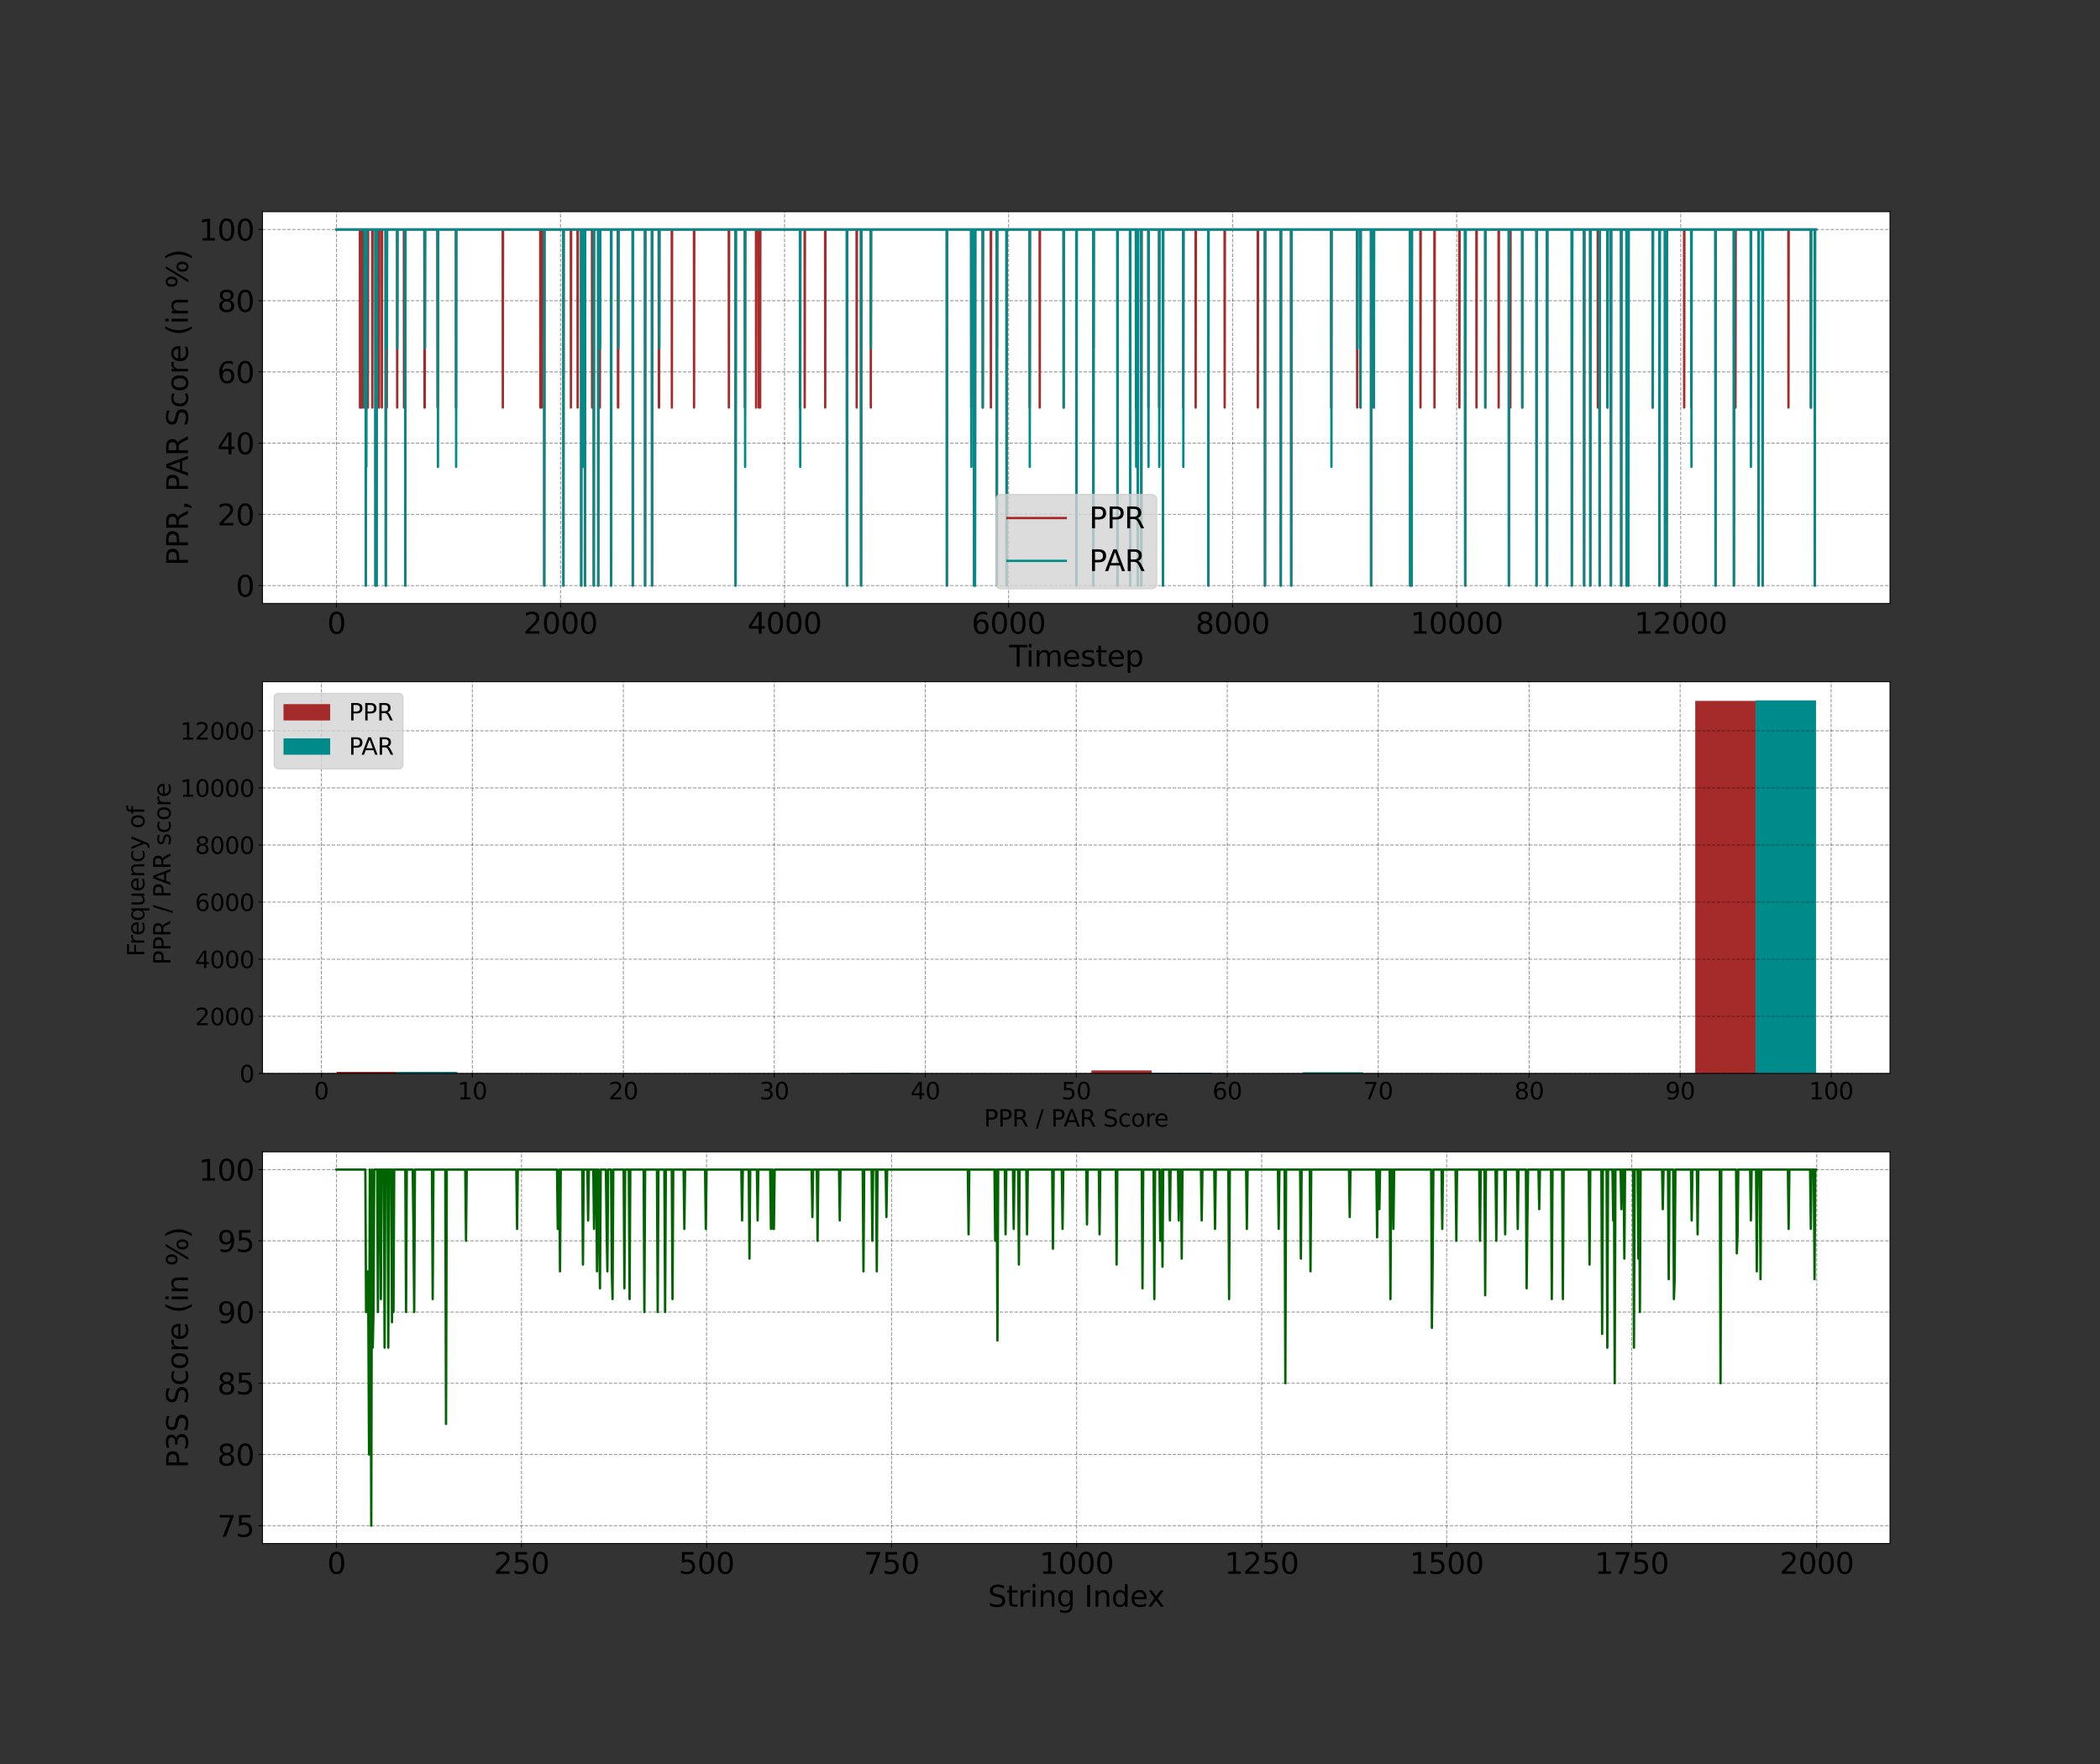 <?xml version="1.0" encoding="utf-8" standalone="no"?>
<!DOCTYPE svg PUBLIC "-//W3C//DTD SVG 1.1//EN"
  "http://www.w3.org/Graphics/SVG/1.1/DTD/svg11.dtd">
<svg xmlns:xlink="http://www.w3.org/1999/xlink" width="1800pt" height="1512pt" viewBox="0 0 1800 1512" xmlns="http://www.w3.org/2000/svg" version="1.1">
 <rect x="0" y="0" width="1800" height="1512" fill="#333333" stroke="none"/>
 <defs>
  <style type="text/css">*{stroke-linejoin: round; stroke-linecap: butt}</style>
 </defs>
 <g id="figure_1">
  <g id="patch_1">
   <path d="M 0 1512 
L 1800 1512 
L 1800 0 
L 0 0 
L 0 1512 
z
" style="fill: none"/>
  </g>
  <g id="axes_1">
   <g id="patch_2">
    <path d="M 225 517.193 
L 1620 517.193 
L 1620 181.44 
L 225 181.44 
z
" style="fill: #ffffff"/>
   </g>
   <g id="matplotlib.axis_1">
    <g id="xtick_1">
     <g id="line2d_1">
      <path d="M 288.409 517.193 
L 288.409 181.44 
" clip-path="url(#p0fa338f543)" style="fill: none; stroke-dasharray: 2.96,1.28; stroke-dashoffset: 0; stroke: #000000; stroke-opacity: 0.4; stroke-width: 0.8"/>
     </g>
     <g id="line2d_2">
      <defs>
       <path id="m864abde0e5" d="M 0 0 
L 0 3.5 
" style="stroke: #000000; stroke-width: 0.8"/>
      </defs>
      <g>
       <use xlink:href="#m864abde0e5" x="288.409" y="517.193" style="stroke: #000000; stroke-width: 0.8"/>
      </g>
     </g>
     <g id="text_1">
      <!-- 0 -->
      <g transform="translate(280.456 543.189)scale(0.25 -0.25)">
       <defs>
        <path id="DejaVuSans-30" d="M 2034 4250 
Q 1547 4250 1301 3770 
Q 1056 3291 1056 2328 
Q 1056 1369 1301 889 
Q 1547 409 2034 409 
Q 2525 409 2770 889 
Q 3016 1369 3016 2328 
Q 3016 3291 2770 3770 
Q 2525 4250 2034 4250 
z
M 2034 4750 
Q 2819 4750 3233 4129 
Q 3647 3509 3647 2328 
Q 3647 1150 3233 529 
Q 2819 -91 2034 -91 
Q 1250 -91 836 529 
Q 422 1150 422 2328 
Q 422 3509 836 4129 
Q 1250 4750 2034 4750 
z
" transform="scale(0.016)"/>
       </defs>
       <use xlink:href="#DejaVuSans-30"/>
      </g>
     </g>
    </g>
    <g id="xtick_2">
     <g id="line2d_3">
      <path d="M 480.441 517.193 
L 480.441 181.44 
" clip-path="url(#p0fa338f543)" style="fill: none; stroke-dasharray: 2.96,1.28; stroke-dashoffset: 0; stroke: #000000; stroke-opacity: 0.4; stroke-width: 0.8"/>
     </g>
     <g id="line2d_4">
      <g>
       <use xlink:href="#m864abde0e5" x="480.441" y="517.193" style="stroke: #000000; stroke-width: 0.8"/>
      </g>
     </g>
     <g id="text_2">
      <!-- 2000 -->
      <g transform="translate(448.629 543.189)scale(0.25 -0.25)">
       <defs>
        <path id="DejaVuSans-32" d="M 1228 531 
L 3431 531 
L 3431 0 
L 469 0 
L 469 531 
Q 828 903 1448 1529 
Q 2069 2156 2228 2338 
Q 2531 2678 2651 2914 
Q 2772 3150 2772 3378 
Q 2772 3750 2511 3984 
Q 2250 4219 1831 4219 
Q 1534 4219 1204 4116 
Q 875 4013 500 3803 
L 500 4441 
Q 881 4594 1212 4672 
Q 1544 4750 1819 4750 
Q 2544 4750 2975 4387 
Q 3406 4025 3406 3419 
Q 3406 3131 3298 2873 
Q 3191 2616 2906 2266 
Q 2828 2175 2409 1742 
Q 1991 1309 1228 531 
z
" transform="scale(0.016)"/>
       </defs>
       <use xlink:href="#DejaVuSans-32"/>
       <use xlink:href="#DejaVuSans-30" x="63.623"/>
       <use xlink:href="#DejaVuSans-30" x="127.246"/>
       <use xlink:href="#DejaVuSans-30" x="190.869"/>
      </g>
     </g>
    </g>
    <g id="xtick_3">
     <g id="line2d_5">
      <path d="M 672.474 517.193 
L 672.474 181.44 
" clip-path="url(#p0fa338f543)" style="fill: none; stroke-dasharray: 2.96,1.28; stroke-dashoffset: 0; stroke: #000000; stroke-opacity: 0.4; stroke-width: 0.8"/>
     </g>
     <g id="line2d_6">
      <g>
       <use xlink:href="#m864abde0e5" x="672.474" y="517.193" style="stroke: #000000; stroke-width: 0.8"/>
      </g>
     </g>
     <g id="text_3">
      <!-- 4000 -->
      <g transform="translate(640.661 543.189)scale(0.25 -0.25)">
       <defs>
        <path id="DejaVuSans-34" d="M 2419 4116 
L 825 1625 
L 2419 1625 
L 2419 4116 
z
M 2253 4666 
L 3047 4666 
L 3047 1625 
L 3713 1625 
L 3713 1100 
L 3047 1100 
L 3047 0 
L 2419 0 
L 2419 1100 
L 313 1100 
L 313 1709 
L 2253 4666 
z
" transform="scale(0.016)"/>
       </defs>
       <use xlink:href="#DejaVuSans-34"/>
       <use xlink:href="#DejaVuSans-30" x="63.623"/>
       <use xlink:href="#DejaVuSans-30" x="127.246"/>
       <use xlink:href="#DejaVuSans-30" x="190.869"/>
      </g>
     </g>
    </g>
    <g id="xtick_4">
     <g id="line2d_7">
      <path d="M 864.506 517.193 
L 864.506 181.44 
" clip-path="url(#p0fa338f543)" style="fill: none; stroke-dasharray: 2.96,1.28; stroke-dashoffset: 0; stroke: #000000; stroke-opacity: 0.4; stroke-width: 0.8"/>
     </g>
     <g id="line2d_8">
      <g>
       <use xlink:href="#m864abde0e5" x="864.506" y="517.193" style="stroke: #000000; stroke-width: 0.8"/>
      </g>
     </g>
     <g id="text_4">
      <!-- 6000 -->
      <g transform="translate(832.694 543.189)scale(0.25 -0.25)">
       <defs>
        <path id="DejaVuSans-36" d="M 2113 2584 
Q 1688 2584 1439 2293 
Q 1191 2003 1191 1497 
Q 1191 994 1439 701 
Q 1688 409 2113 409 
Q 2538 409 2786 701 
Q 3034 994 3034 1497 
Q 3034 2003 2786 2293 
Q 2538 2584 2113 2584 
z
M 3366 4563 
L 3366 3988 
Q 3128 4100 2886 4159 
Q 2644 4219 2406 4219 
Q 1781 4219 1451 3797 
Q 1122 3375 1075 2522 
Q 1259 2794 1537 2939 
Q 1816 3084 2150 3084 
Q 2853 3084 3261 2657 
Q 3669 2231 3669 1497 
Q 3669 778 3244 343 
Q 2819 -91 2113 -91 
Q 1303 -91 875 529 
Q 447 1150 447 2328 
Q 447 3434 972 4092 
Q 1497 4750 2381 4750 
Q 2619 4750 2861 4703 
Q 3103 4656 3366 4563 
z
" transform="scale(0.016)"/>
       </defs>
       <use xlink:href="#DejaVuSans-36"/>
       <use xlink:href="#DejaVuSans-30" x="63.623"/>
       <use xlink:href="#DejaVuSans-30" x="127.246"/>
       <use xlink:href="#DejaVuSans-30" x="190.869"/>
      </g>
     </g>
    </g>
    <g id="xtick_5">
     <g id="line2d_9">
      <path d="M 1056.539 517.193 
L 1056.539 181.44 
" clip-path="url(#p0fa338f543)" style="fill: none; stroke-dasharray: 2.96,1.28; stroke-dashoffset: 0; stroke: #000000; stroke-opacity: 0.4; stroke-width: 0.8"/>
     </g>
     <g id="line2d_10">
      <g>
       <use xlink:href="#m864abde0e5" x="1056.539" y="517.193" style="stroke: #000000; stroke-width: 0.8"/>
      </g>
     </g>
     <g id="text_5">
      <!-- 8000 -->
      <g transform="translate(1024.726 543.189)scale(0.25 -0.25)">
       <defs>
        <path id="DejaVuSans-38" d="M 2034 2216 
Q 1584 2216 1326 1975 
Q 1069 1734 1069 1313 
Q 1069 891 1326 650 
Q 1584 409 2034 409 
Q 2484 409 2743 651 
Q 3003 894 3003 1313 
Q 3003 1734 2745 1975 
Q 2488 2216 2034 2216 
z
M 1403 2484 
Q 997 2584 770 2862 
Q 544 3141 544 3541 
Q 544 4100 942 4425 
Q 1341 4750 2034 4750 
Q 2731 4750 3128 4425 
Q 3525 4100 3525 3541 
Q 3525 3141 3298 2862 
Q 3072 2584 2669 2484 
Q 3125 2378 3379 2068 
Q 3634 1759 3634 1313 
Q 3634 634 3220 271 
Q 2806 -91 2034 -91 
Q 1263 -91 848 271 
Q 434 634 434 1313 
Q 434 1759 690 2068 
Q 947 2378 1403 2484 
z
M 1172 3481 
Q 1172 3119 1398 2916 
Q 1625 2713 2034 2713 
Q 2441 2713 2670 2916 
Q 2900 3119 2900 3481 
Q 2900 3844 2670 4047 
Q 2441 4250 2034 4250 
Q 1625 4250 1398 4047 
Q 1172 3844 1172 3481 
z
" transform="scale(0.016)"/>
       </defs>
       <use xlink:href="#DejaVuSans-38"/>
       <use xlink:href="#DejaVuSans-30" x="63.623"/>
       <use xlink:href="#DejaVuSans-30" x="127.246"/>
       <use xlink:href="#DejaVuSans-30" x="190.869"/>
      </g>
     </g>
    </g>
    <g id="xtick_6">
     <g id="line2d_11">
      <path d="M 1248.571 517.193 
L 1248.571 181.44 
" clip-path="url(#p0fa338f543)" style="fill: none; stroke-dasharray: 2.96,1.28; stroke-dashoffset: 0; stroke: #000000; stroke-opacity: 0.4; stroke-width: 0.8"/>
     </g>
     <g id="line2d_12">
      <g>
       <use xlink:href="#m864abde0e5" x="1248.571" y="517.193" style="stroke: #000000; stroke-width: 0.8"/>
      </g>
     </g>
     <g id="text_6">
      <!-- 10000 -->
      <g transform="translate(1208.805 543.189)scale(0.25 -0.25)">
       <defs>
        <path id="DejaVuSans-31" d="M 794 531 
L 1825 531 
L 1825 4091 
L 703 3866 
L 703 4441 
L 1819 4666 
L 2450 4666 
L 2450 531 
L 3481 531 
L 3481 0 
L 794 0 
L 794 531 
z
" transform="scale(0.016)"/>
       </defs>
       <use xlink:href="#DejaVuSans-31"/>
       <use xlink:href="#DejaVuSans-30" x="63.623"/>
       <use xlink:href="#DejaVuSans-30" x="127.246"/>
       <use xlink:href="#DejaVuSans-30" x="190.869"/>
       <use xlink:href="#DejaVuSans-30" x="254.492"/>
      </g>
     </g>
    </g>
    <g id="xtick_7">
     <g id="line2d_13">
      <path d="M 1440.603 517.193 
L 1440.603 181.44 
" clip-path="url(#p0fa338f543)" style="fill: none; stroke-dasharray: 2.96,1.28; stroke-dashoffset: 0; stroke: #000000; stroke-opacity: 0.4; stroke-width: 0.8"/>
     </g>
     <g id="line2d_14">
      <g>
       <use xlink:href="#m864abde0e5" x="1440.603" y="517.193" style="stroke: #000000; stroke-width: 0.8"/>
      </g>
     </g>
     <g id="text_7">
      <!-- 12000 -->
      <g transform="translate(1400.838 543.189)scale(0.25 -0.25)">
       <use xlink:href="#DejaVuSans-31"/>
       <use xlink:href="#DejaVuSans-32" x="63.623"/>
       <use xlink:href="#DejaVuSans-30" x="127.246"/>
       <use xlink:href="#DejaVuSans-30" x="190.869"/>
       <use xlink:href="#DejaVuSans-30" x="254.492"/>
      </g>
     </g>
    </g>
    <g id="text_8">
     <!-- Timestep -->
     <g transform="translate(864.877 571.384)scale(0.25 -0.25)">
      <defs>
       <path id="DejaVuSans-54" d="M -19 4666 
L 3928 4666 
L 3928 4134 
L 2272 4134 
L 2272 0 
L 1638 0 
L 1638 4134 
L -19 4134 
L -19 4666 
z
" transform="scale(0.016)"/>
       <path id="DejaVuSans-69" d="M 603 3500 
L 1178 3500 
L 1178 0 
L 603 0 
L 603 3500 
z
M 603 4863 
L 1178 4863 
L 1178 4134 
L 603 4134 
L 603 4863 
z
" transform="scale(0.016)"/>
       <path id="DejaVuSans-6d" d="M 3328 2828 
Q 3544 3216 3844 3400 
Q 4144 3584 4550 3584 
Q 5097 3584 5394 3201 
Q 5691 2819 5691 2113 
L 5691 0 
L 5113 0 
L 5113 2094 
Q 5113 2597 4934 2840 
Q 4756 3084 4391 3084 
Q 3944 3084 3684 2787 
Q 3425 2491 3425 1978 
L 3425 0 
L 2847 0 
L 2847 2094 
Q 2847 2600 2669 2842 
Q 2491 3084 2119 3084 
Q 1678 3084 1418 2786 
Q 1159 2488 1159 1978 
L 1159 0 
L 581 0 
L 581 3500 
L 1159 3500 
L 1159 2956 
Q 1356 3278 1631 3431 
Q 1906 3584 2284 3584 
Q 2666 3584 2933 3390 
Q 3200 3197 3328 2828 
z
" transform="scale(0.016)"/>
       <path id="DejaVuSans-65" d="M 3597 1894 
L 3597 1613 
L 953 1613 
Q 991 1019 1311 708 
Q 1631 397 2203 397 
Q 2534 397 2845 478 
Q 3156 559 3463 722 
L 3463 178 
Q 3153 47 2828 -22 
Q 2503 -91 2169 -91 
Q 1331 -91 842 396 
Q 353 884 353 1716 
Q 353 2575 817 3079 
Q 1281 3584 2069 3584 
Q 2775 3584 3186 3129 
Q 3597 2675 3597 1894 
z
M 3022 2063 
Q 3016 2534 2758 2815 
Q 2500 3097 2075 3097 
Q 1594 3097 1305 2825 
Q 1016 2553 972 2059 
L 3022 2063 
z
" transform="scale(0.016)"/>
       <path id="DejaVuSans-73" d="M 2834 3397 
L 2834 2853 
Q 2591 2978 2328 3040 
Q 2066 3103 1784 3103 
Q 1356 3103 1142 2972 
Q 928 2841 928 2578 
Q 928 2378 1081 2264 
Q 1234 2150 1697 2047 
L 1894 2003 
Q 2506 1872 2764 1633 
Q 3022 1394 3022 966 
Q 3022 478 2636 193 
Q 2250 -91 1575 -91 
Q 1294 -91 989 -36 
Q 684 19 347 128 
L 347 722 
Q 666 556 975 473 
Q 1284 391 1588 391 
Q 1994 391 2212 530 
Q 2431 669 2431 922 
Q 2431 1156 2273 1281 
Q 2116 1406 1581 1522 
L 1381 1569 
Q 847 1681 609 1914 
Q 372 2147 372 2553 
Q 372 3047 722 3315 
Q 1072 3584 1716 3584 
Q 2034 3584 2315 3537 
Q 2597 3491 2834 3397 
z
" transform="scale(0.016)"/>
       <path id="DejaVuSans-74" d="M 1172 4494 
L 1172 3500 
L 2356 3500 
L 2356 3053 
L 1172 3053 
L 1172 1153 
Q 1172 725 1289 603 
Q 1406 481 1766 481 
L 2356 481 
L 2356 0 
L 1766 0 
Q 1100 0 847 248 
Q 594 497 594 1153 
L 594 3053 
L 172 3053 
L 172 3500 
L 594 3500 
L 594 4494 
L 1172 4494 
z
" transform="scale(0.016)"/>
       <path id="DejaVuSans-70" d="M 1159 525 
L 1159 -1331 
L 581 -1331 
L 581 3500 
L 1159 3500 
L 1159 2969 
Q 1341 3281 1617 3432 
Q 1894 3584 2278 3584 
Q 2916 3584 3314 3078 
Q 3713 2572 3713 1747 
Q 3713 922 3314 415 
Q 2916 -91 2278 -91 
Q 1894 -91 1617 61 
Q 1341 213 1159 525 
z
M 3116 1747 
Q 3116 2381 2855 2742 
Q 2594 3103 2138 3103 
Q 1681 3103 1420 2742 
Q 1159 2381 1159 1747 
Q 1159 1113 1420 752 
Q 1681 391 2138 391 
Q 2594 391 2855 752 
Q 3116 1113 3116 1747 
z
" transform="scale(0.016)"/>
      </defs>
      <use xlink:href="#DejaVuSans-54"/>
      <use xlink:href="#DejaVuSans-69" x="57.959"/>
      <use xlink:href="#DejaVuSans-6d" x="85.742"/>
      <use xlink:href="#DejaVuSans-65" x="183.154"/>
      <use xlink:href="#DejaVuSans-73" x="244.678"/>
      <use xlink:href="#DejaVuSans-74" x="296.777"/>
      <use xlink:href="#DejaVuSans-65" x="335.986"/>
      <use xlink:href="#DejaVuSans-70" x="397.51"/>
     </g>
    </g>
   </g>
   <g id="matplotlib.axis_2">
    <g id="ytick_1">
     <g id="line2d_15">
      <path d="M 225 501.931 
L 1620 501.931 
" clip-path="url(#p0fa338f543)" style="fill: none; stroke-dasharray: 2.96,1.28; stroke-dashoffset: 0; stroke: #000000; stroke-opacity: 0.4; stroke-width: 0.8"/>
     </g>
     <g id="line2d_16">
      <defs>
       <path id="me4a7c16a60" d="M 0 0 
L -3.5 0 
" style="stroke: #000000; stroke-width: 0.8"/>
      </defs>
      <g>
       <use xlink:href="#me4a7c16a60" x="225" y="501.931" style="stroke: #000000; stroke-width: 0.8"/>
      </g>
     </g>
     <g id="text_9">
      <!-- 0 -->
      <g transform="translate(202.094 511.429)scale(0.25 -0.25)">
       <use xlink:href="#DejaVuSans-30"/>
      </g>
     </g>
    </g>
    <g id="ytick_2">
     <g id="line2d_17">
      <path d="M 225 440.885 
L 1620 440.885 
" clip-path="url(#p0fa338f543)" style="fill: none; stroke-dasharray: 2.96,1.28; stroke-dashoffset: 0; stroke: #000000; stroke-opacity: 0.4; stroke-width: 0.8"/>
     </g>
     <g id="line2d_18">
      <g>
       <use xlink:href="#me4a7c16a60" x="225" y="440.885" style="stroke: #000000; stroke-width: 0.8"/>
      </g>
     </g>
     <g id="text_10">
      <!-- 20 -->
      <g transform="translate(186.188 450.384)scale(0.25 -0.25)">
       <use xlink:href="#DejaVuSans-32"/>
       <use xlink:href="#DejaVuSans-30" x="63.623"/>
      </g>
     </g>
    </g>
    <g id="ytick_3">
     <g id="line2d_19">
      <path d="M 225 379.839 
L 1620 379.839 
" clip-path="url(#p0fa338f543)" style="fill: none; stroke-dasharray: 2.96,1.28; stroke-dashoffset: 0; stroke: #000000; stroke-opacity: 0.4; stroke-width: 0.8"/>
     </g>
     <g id="line2d_20">
      <g>
       <use xlink:href="#me4a7c16a60" x="225" y="379.839" style="stroke: #000000; stroke-width: 0.8"/>
      </g>
     </g>
     <g id="text_11">
      <!-- 40 -->
      <g transform="translate(186.188 389.338)scale(0.25 -0.25)">
       <use xlink:href="#DejaVuSans-34"/>
       <use xlink:href="#DejaVuSans-30" x="63.623"/>
      </g>
     </g>
    </g>
    <g id="ytick_4">
     <g id="line2d_21">
      <path d="M 225 318.793 
L 1620 318.793 
" clip-path="url(#p0fa338f543)" style="fill: none; stroke-dasharray: 2.96,1.28; stroke-dashoffset: 0; stroke: #000000; stroke-opacity: 0.4; stroke-width: 0.8"/>
     </g>
     <g id="line2d_22">
      <g>
       <use xlink:href="#me4a7c16a60" x="225" y="318.793" style="stroke: #000000; stroke-width: 0.8"/>
      </g>
     </g>
     <g id="text_12">
      <!-- 60 -->
      <g transform="translate(186.188 328.292)scale(0.25 -0.25)">
       <use xlink:href="#DejaVuSans-36"/>
       <use xlink:href="#DejaVuSans-30" x="63.623"/>
      </g>
     </g>
    </g>
    <g id="ytick_5">
     <g id="line2d_23">
      <path d="M 225 257.747 
L 1620 257.747 
" clip-path="url(#p0fa338f543)" style="fill: none; stroke-dasharray: 2.96,1.28; stroke-dashoffset: 0; stroke: #000000; stroke-opacity: 0.4; stroke-width: 0.8"/>
     </g>
     <g id="line2d_24">
      <g>
       <use xlink:href="#me4a7c16a60" x="225" y="257.747" style="stroke: #000000; stroke-width: 0.8"/>
      </g>
     </g>
     <g id="text_13">
      <!-- 80 -->
      <g transform="translate(186.188 267.246)scale(0.25 -0.25)">
       <use xlink:href="#DejaVuSans-38"/>
       <use xlink:href="#DejaVuSans-30" x="63.623"/>
      </g>
     </g>
    </g>
    <g id="ytick_6">
     <g id="line2d_25">
      <path d="M 225 196.701 
L 1620 196.701 
" clip-path="url(#p0fa338f543)" style="fill: none; stroke-dasharray: 2.96,1.28; stroke-dashoffset: 0; stroke: #000000; stroke-opacity: 0.4; stroke-width: 0.8"/>
     </g>
     <g id="line2d_26">
      <g>
       <use xlink:href="#me4a7c16a60" x="225" y="196.701" style="stroke: #000000; stroke-width: 0.8"/>
      </g>
     </g>
     <g id="text_14">
      <!-- 100 -->
      <g transform="translate(170.281 206.2)scale(0.25 -0.25)">
       <use xlink:href="#DejaVuSans-31"/>
       <use xlink:href="#DejaVuSans-30" x="63.623"/>
       <use xlink:href="#DejaVuSans-30" x="127.246"/>
      </g>
     </g>
    </g>
    <g id="text_15">
     <!-- PPR, PAR Score (in %) -->
     <g transform="translate(161.082 484.947)rotate(-90)scale(0.25 -0.25)">
      <defs>
       <path id="DejaVuSans-50" d="M 1259 4147 
L 1259 2394 
L 2053 2394 
Q 2494 2394 2734 2622 
Q 2975 2850 2975 3272 
Q 2975 3691 2734 3919 
Q 2494 4147 2053 4147 
L 1259 4147 
z
M 628 4666 
L 2053 4666 
Q 2838 4666 3239 4311 
Q 3641 3956 3641 3272 
Q 3641 2581 3239 2228 
Q 2838 1875 2053 1875 
L 1259 1875 
L 1259 0 
L 628 0 
L 628 4666 
z
" transform="scale(0.016)"/>
       <path id="DejaVuSans-52" d="M 2841 2188 
Q 3044 2119 3236 1894 
Q 3428 1669 3622 1275 
L 4263 0 
L 3584 0 
L 2988 1197 
Q 2756 1666 2539 1819 
Q 2322 1972 1947 1972 
L 1259 1972 
L 1259 0 
L 628 0 
L 628 4666 
L 2053 4666 
Q 2853 4666 3247 4331 
Q 3641 3997 3641 3322 
Q 3641 2881 3436 2590 
Q 3231 2300 2841 2188 
z
M 1259 4147 
L 1259 2491 
L 2053 2491 
Q 2509 2491 2742 2702 
Q 2975 2913 2975 3322 
Q 2975 3731 2742 3939 
Q 2509 4147 2053 4147 
L 1259 4147 
z
" transform="scale(0.016)"/>
       <path id="DejaVuSans-2c" d="M 750 794 
L 1409 794 
L 1409 256 
L 897 -744 
L 494 -744 
L 750 256 
L 750 794 
z
" transform="scale(0.016)"/>
       <path id="DejaVuSans-20" transform="scale(0.016)"/>
       <path id="DejaVuSans-41" d="M 2188 4044 
L 1331 1722 
L 3047 1722 
L 2188 4044 
z
M 1831 4666 
L 2547 4666 
L 4325 0 
L 3669 0 
L 3244 1197 
L 1141 1197 
L 716 0 
L 50 0 
L 1831 4666 
z
" transform="scale(0.016)"/>
       <path id="DejaVuSans-53" d="M 3425 4513 
L 3425 3897 
Q 3066 4069 2747 4153 
Q 2428 4238 2131 4238 
Q 1616 4238 1336 4038 
Q 1056 3838 1056 3469 
Q 1056 3159 1242 3001 
Q 1428 2844 1947 2747 
L 2328 2669 
Q 3034 2534 3370 2195 
Q 3706 1856 3706 1288 
Q 3706 609 3251 259 
Q 2797 -91 1919 -91 
Q 1588 -91 1214 -16 
Q 841 59 441 206 
L 441 856 
Q 825 641 1194 531 
Q 1563 422 1919 422 
Q 2459 422 2753 634 
Q 3047 847 3047 1241 
Q 3047 1584 2836 1778 
Q 2625 1972 2144 2069 
L 1759 2144 
Q 1053 2284 737 2584 
Q 422 2884 422 3419 
Q 422 4038 858 4394 
Q 1294 4750 2059 4750 
Q 2388 4750 2728 4690 
Q 3069 4631 3425 4513 
z
" transform="scale(0.016)"/>
       <path id="DejaVuSans-63" d="M 3122 3366 
L 3122 2828 
Q 2878 2963 2633 3030 
Q 2388 3097 2138 3097 
Q 1578 3097 1268 2742 
Q 959 2388 959 1747 
Q 959 1106 1268 751 
Q 1578 397 2138 397 
Q 2388 397 2633 464 
Q 2878 531 3122 666 
L 3122 134 
Q 2881 22 2623 -34 
Q 2366 -91 2075 -91 
Q 1284 -91 818 406 
Q 353 903 353 1747 
Q 353 2603 823 3093 
Q 1294 3584 2113 3584 
Q 2378 3584 2631 3529 
Q 2884 3475 3122 3366 
z
" transform="scale(0.016)"/>
       <path id="DejaVuSans-6f" d="M 1959 3097 
Q 1497 3097 1228 2736 
Q 959 2375 959 1747 
Q 959 1119 1226 758 
Q 1494 397 1959 397 
Q 2419 397 2687 759 
Q 2956 1122 2956 1747 
Q 2956 2369 2687 2733 
Q 2419 3097 1959 3097 
z
M 1959 3584 
Q 2709 3584 3137 3096 
Q 3566 2609 3566 1747 
Q 3566 888 3137 398 
Q 2709 -91 1959 -91 
Q 1206 -91 779 398 
Q 353 888 353 1747 
Q 353 2609 779 3096 
Q 1206 3584 1959 3584 
z
" transform="scale(0.016)"/>
       <path id="DejaVuSans-72" d="M 2631 2963 
Q 2534 3019 2420 3045 
Q 2306 3072 2169 3072 
Q 1681 3072 1420 2755 
Q 1159 2438 1159 1844 
L 1159 0 
L 581 0 
L 581 3500 
L 1159 3500 
L 1159 2956 
Q 1341 3275 1631 3429 
Q 1922 3584 2338 3584 
Q 2397 3584 2469 3576 
Q 2541 3569 2628 3553 
L 2631 2963 
z
" transform="scale(0.016)"/>
       <path id="DejaVuSans-28" d="M 1984 4856 
Q 1566 4138 1362 3434 
Q 1159 2731 1159 2009 
Q 1159 1288 1364 580 
Q 1569 -128 1984 -844 
L 1484 -844 
Q 1016 -109 783 600 
Q 550 1309 550 2009 
Q 550 2706 781 3412 
Q 1013 4119 1484 4856 
L 1984 4856 
z
" transform="scale(0.016)"/>
       <path id="DejaVuSans-6e" d="M 3513 2113 
L 3513 0 
L 2938 0 
L 2938 2094 
Q 2938 2591 2744 2837 
Q 2550 3084 2163 3084 
Q 1697 3084 1428 2787 
Q 1159 2491 1159 1978 
L 1159 0 
L 581 0 
L 581 3500 
L 1159 3500 
L 1159 2956 
Q 1366 3272 1645 3428 
Q 1925 3584 2291 3584 
Q 2894 3584 3203 3211 
Q 3513 2838 3513 2113 
z
" transform="scale(0.016)"/>
       <path id="DejaVuSans-25" d="M 4653 2053 
Q 4381 2053 4226 1822 
Q 4072 1591 4072 1178 
Q 4072 772 4226 539 
Q 4381 306 4653 306 
Q 4919 306 5073 539 
Q 5228 772 5228 1178 
Q 5228 1588 5073 1820 
Q 4919 2053 4653 2053 
z
M 4653 2450 
Q 5147 2450 5437 2106 
Q 5728 1763 5728 1178 
Q 5728 594 5436 251 
Q 5144 -91 4653 -91 
Q 4153 -91 3862 251 
Q 3572 594 3572 1178 
Q 3572 1766 3864 2108 
Q 4156 2450 4653 2450 
z
M 1428 4353 
Q 1159 4353 1004 4120 
Q 850 3888 850 3481 
Q 850 3069 1003 2837 
Q 1156 2606 1428 2606 
Q 1700 2606 1854 2837 
Q 2009 3069 2009 3481 
Q 2009 3884 1853 4118 
Q 1697 4353 1428 4353 
z
M 4250 4750 
L 4750 4750 
L 1831 -91 
L 1331 -91 
L 4250 4750 
z
M 1428 4750 
Q 1922 4750 2215 4408 
Q 2509 4066 2509 3481 
Q 2509 2891 2217 2550 
Q 1925 2209 1428 2209 
Q 931 2209 642 2551 
Q 353 2894 353 3481 
Q 353 4063 643 4406 
Q 934 4750 1428 4750 
z
" transform="scale(0.016)"/>
       <path id="DejaVuSans-29" d="M 513 4856 
L 1013 4856 
Q 1481 4119 1714 3412 
Q 1947 2706 1947 2009 
Q 1947 1309 1714 600 
Q 1481 -109 1013 -844 
L 513 -844 
Q 928 -128 1133 580 
Q 1338 1288 1338 2009 
Q 1338 2731 1133 3434 
Q 928 4138 513 4856 
z
" transform="scale(0.016)"/>
      </defs>
      <use xlink:href="#DejaVuSans-50"/>
      <use xlink:href="#DejaVuSans-50" x="60.303"/>
      <use xlink:href="#DejaVuSans-52" x="120.605"/>
      <use xlink:href="#DejaVuSans-2c" x="190.088"/>
      <use xlink:href="#DejaVuSans-20" x="221.875"/>
      <use xlink:href="#DejaVuSans-50" x="253.662"/>
      <use xlink:href="#DejaVuSans-41" x="307.59"/>
      <use xlink:href="#DejaVuSans-52" x="375.998"/>
      <use xlink:href="#DejaVuSans-20" x="445.48"/>
      <use xlink:href="#DejaVuSans-53" x="477.268"/>
      <use xlink:href="#DejaVuSans-63" x="540.744"/>
      <use xlink:href="#DejaVuSans-6f" x="595.725"/>
      <use xlink:href="#DejaVuSans-72" x="656.906"/>
      <use xlink:href="#DejaVuSans-65" x="695.77"/>
      <use xlink:href="#DejaVuSans-20" x="757.293"/>
      <use xlink:href="#DejaVuSans-28" x="789.08"/>
      <use xlink:href="#DejaVuSans-69" x="828.094"/>
      <use xlink:href="#DejaVuSans-6e" x="855.877"/>
      <use xlink:href="#DejaVuSans-20" x="919.256"/>
      <use xlink:href="#DejaVuSans-25" x="951.043"/>
      <use xlink:href="#DejaVuSans-29" x="1046.062"/>
     </g>
    </g>
   </g>
   <g id="line2d_27">
    <path d="M 288.409 196.701 
L 308.476 196.701 
L 308.572 349.316 
L 308.765 196.701 
L 308.957 196.701 
L 309.053 349.316 
L 309.245 196.701 
L 309.437 196.701 
L 309.533 349.316 
L 309.725 196.701 
L 310.109 196.701 
L 310.205 349.316 
L 310.397 196.701 
L 310.589 196.701 
L 310.781 349.316 
L 310.973 196.701 
L 312.413 196.701 
L 312.509 349.316 
L 312.701 196.701 
L 313.469 196.701 
L 313.565 501.931 
L 313.757 196.701 
L 313.949 349.316 
L 314.141 196.701 
L 314.814 196.701 
L 314.91 349.316 
L 315.102 196.701 
L 315.198 196.701 
L 315.294 349.316 
L 315.486 196.701 
L 319.038 196.701 
L 319.134 349.316 
L 319.326 196.701 
L 321.727 196.701 
L 321.823 501.931 
L 322.015 196.701 
L 322.687 196.701 
L 322.783 501.931 
L 322.975 196.701 
L 324.799 196.701 
L 324.895 349.316 
L 325.087 196.701 
L 327.2 196.701 
L 327.296 349.316 
L 327.488 196.701 
L 330.464 196.701 
L 330.656 501.931 
L 330.848 196.701 
L 331.424 196.701 
L 331.52 349.316 
L 331.712 196.701 
L 340.354 196.701 
L 340.45 349.316 
L 340.642 196.701 
L 346.211 196.701 
L 346.307 349.316 
L 346.499 196.701 
L 347.267 196.701 
L 347.363 501.931 
L 347.555 196.701 
L 363.686 196.701 
L 363.878 349.316 
L 364.07 349.316 
L 364.262 196.701 
L 374.824 196.701 
L 375.016 349.316 
L 375.304 349.316 
L 375.496 196.701 
L 390.762 196.701 
L 390.858 349.316 
L 391.05 196.701 
L 430.897 196.701 
L 430.993 349.316 
L 431.185 196.701 
L 463.063 196.701 
L 463.159 349.316 
L 463.351 196.701 
L 464.215 196.701 
L 464.311 349.316 
L 464.503 196.701 
L 466.423 196.701 
L 466.519 501.931 
L 466.711 196.701 
L 482.842 196.701 
L 482.938 501.931 
L 483.13 196.701 
L 489.275 196.701 
L 489.371 349.316 
L 489.563 196.701 
L 495.036 196.701 
L 495.132 349.316 
L 495.324 196.701 
L 498.108 196.701 
L 498.204 501.931 
L 498.396 196.701 
L 500.029 196.701 
L 500.125 349.316 
L 500.317 196.701 
L 501.277 196.701 
L 501.373 501.931 
L 501.565 196.701 
L 507.422 196.701 
L 507.518 349.316 
L 507.71 196.701 
L 508.862 196.701 
L 508.958 501.931 
L 509.15 196.701 
L 512.703 196.701 
L 512.799 501.931 
L 512.991 196.701 
L 513.759 196.701 
L 513.951 349.316 
L 514.143 349.316 
L 514.335 196.701 
L 523.745 196.701 
L 523.841 501.931 
L 524.033 196.701 
L 529.506 196.701 
L 529.698 349.316 
L 529.89 349.316 
L 530.082 196.701 
L 542.276 196.701 
L 542.372 501.931 
L 542.564 196.701 
L 552.838 196.701 
L 552.934 501.931 
L 553.126 196.701 
L 558.791 196.701 
L 558.887 501.931 
L 559.079 196.701 
L 564.552 196.701 
L 564.744 349.316 
L 564.936 349.316 
L 565.128 196.701 
L 575.786 196.701 
L 575.882 349.316 
L 576.074 196.701 
L 594.797 196.701 
L 594.893 349.316 
L 595.085 196.701 
L 624.658 196.701 
L 624.754 349.316 
L 624.946 196.701 
L 630.419 196.701 
L 630.515 501.931 
L 630.707 196.701 
L 638.388 196.701 
L 638.484 349.316 
L 638.676 196.701 
L 647.99 196.701 
L 648.086 349.316 
L 648.278 196.701 
L 650.294 196.701 
L 650.39 349.316 
L 650.582 196.701 
L 651.446 196.701 
L 651.542 349.316 
L 651.734 196.701 
L 685.628 196.701 
L 685.724 349.316 
L 685.916 196.701 
L 689.661 196.701 
L 689.757 349.316 
L 689.949 196.701 
L 707.232 196.701 
L 707.328 349.316 
L 707.52 196.701 
L 725.859 196.701 
L 725.955 501.931 
L 726.147 196.701 
L 734.212 196.701 
L 734.308 349.316 
L 734.5 196.701 
L 737.957 196.701 
L 738.053 501.931 
L 738.245 196.701 
L 746.31 196.701 
L 746.406 349.316 
L 746.598 196.701 
L 811.505 196.701 
L 811.601 501.931 
L 811.793 196.701 
L 832.341 196.701 
L 832.437 349.316 
L 832.629 196.701 
L 834.741 196.701 
L 834.933 501.931 
L 835.125 196.701 
L 835.509 196.701 
L 835.701 501.931 
L 835.893 196.701 
L 842.23 196.701 
L 842.326 349.316 
L 842.519 196.701 
L 849.24 196.701 
L 849.336 349.316 
L 849.528 196.701 
L 854.329 196.701 
L 854.425 501.931 
L 854.617 196.701 
L 862.682 196.701 
L 862.778 501.931 
L 862.97 196.701 
L 882.461 196.701 
L 882.557 349.316 
L 882.749 196.701 
L 891.103 196.701 
L 891.199 349.316 
L 891.391 196.701 
L 911.554 196.701 
L 911.65 349.316 
L 911.842 196.701 
L 922.596 196.701 
L 922.692 501.931 
L 922.884 196.701 
L 937.094 196.701 
L 937.19 501.931 
L 937.383 196.701 
L 957.738 196.701 
L 957.834 501.931 
L 958.026 196.701 
L 968.588 196.701 
L 968.684 501.931 
L 968.876 196.701 
L 973.581 196.701 
L 973.677 349.316 
L 973.869 196.701 
L 975.213 196.701 
L 975.309 501.931 
L 975.501 196.701 
L 978.093 196.701 
L 978.285 501.931 
L 978.477 196.701 
L 984.238 196.701 
L 984.334 349.316 
L 984.526 196.701 
L 993.456 196.701 
L 993.552 349.316 
L 993.744 196.701 
L 996.721 196.701 
L 996.817 501.931 
L 997.009 196.701 
L 1014.099 196.701 
L 1014.195 349.316 
L 1014.387 196.701 
L 1024.757 196.701 
L 1024.853 349.316 
L 1025.045 196.701 
L 1035.607 196.701 
L 1035.703 501.931 
L 1035.895 196.701 
L 1049.625 196.701 
L 1049.721 349.316 
L 1049.913 196.701 
L 1078.046 196.701 
L 1078.142 349.316 
L 1078.334 196.701 
L 1084.095 196.701 
L 1084.287 501.931 
L 1084.479 196.701 
L 1097.73 196.701 
L 1097.826 501.931 
L 1098.018 196.701 
L 1106.563 196.701 
L 1106.755 501.931 
L 1106.947 196.701 
L 1140.937 196.701 
L 1141.033 349.316 
L 1141.225 196.701 
L 1163.117 196.701 
L 1163.309 349.316 
L 1163.501 196.701 
L 1165.997 196.701 
L 1166.093 349.316 
L 1166.285 196.701 
L 1175.119 196.701 
L 1175.215 501.931 
L 1175.407 196.701 
L 1177.423 196.701 
L 1177.519 349.316 
L 1177.711 196.701 
L 1208.628 196.701 
L 1208.724 501.931 
L 1208.916 196.701 
L 1209.876 196.701 
L 1209.972 501.931 
L 1210.165 196.701 
L 1217.462 196.701 
L 1217.558 349.316 
L 1217.75 196.701 
L 1229.464 196.701 
L 1229.56 349.316 
L 1229.752 196.701 
L 1250.779 196.701 
L 1250.875 349.316 
L 1251.067 196.701 
L 1255.676 196.701 
L 1255.868 501.931 
L 1256.06 196.701 
L 1265.47 196.701 
L 1265.566 349.316 
L 1265.758 196.701 
L 1272.959 196.701 
L 1273.055 349.316 
L 1273.247 196.701 
L 1284.481 196.701 
L 1284.577 349.316 
L 1284.769 196.701 
L 1293.219 196.701 
L 1293.315 501.931 
L 1293.507 196.701 
L 1294.467 196.701 
L 1294.563 349.316 
L 1294.755 196.701 
L 1304.644 196.701 
L 1304.74 349.316 
L 1304.932 196.701 
L 1316.935 196.701 
L 1317.031 501.931 
L 1317.223 196.701 
L 1325.96 196.701 
L 1326.056 501.931 
L 1326.248 196.701 
L 1347.18 196.701 
L 1347.276 501.931 
L 1347.468 196.701 
L 1357.645 196.701 
L 1357.837 501.931 
L 1358.029 196.701 
L 1362.926 196.701 
L 1363.118 501.931 
L 1363.31 196.701 
L 1369.455 196.701 
L 1369.551 349.316 
L 1369.743 196.701 
L 1370.896 196.701 
L 1371.088 501.931 
L 1371.28 196.701 
L 1377.713 196.701 
L 1377.809 349.316 
L 1378.001 196.701 
L 1380.689 196.701 
L 1380.785 501.931 
L 1380.977 196.701 
L 1389.427 196.701 
L 1389.619 501.931 
L 1389.811 196.701 
L 1394.132 196.701 
L 1394.228 501.931 
L 1394.42 196.701 
L 1395.668 196.701 
L 1395.764 501.931 
L 1395.956 196.701 
L 1416.503 196.701 
L 1416.599 349.316 
L 1416.791 196.701 
L 1422.264 196.701 
L 1422.36 501.931 
L 1422.552 196.701 
L 1427.065 196.701 
L 1427.161 501.931 
L 1427.353 196.701 
L 1428.505 196.701 
L 1428.601 501.931 
L 1428.793 196.701 
L 1443.484 196.701 
L 1443.58 349.316 
L 1443.772 196.701 
L 1449.533 196.701 
L 1449.629 349.316 
L 1449.821 196.701 
L 1470.272 196.701 
L 1470.464 501.931 
L 1470.656 196.701 
L 1486.115 196.701 
L 1486.211 501.931 
L 1486.403 196.701 
L 1487.459 196.701 
L 1487.555 349.316 
L 1487.747 196.701 
L 1500.613 196.701 
L 1500.709 349.316 
L 1500.902 196.701 
L 1507.239 196.701 
L 1507.335 501.931 
L 1507.527 196.701 
L 1510.695 196.701 
L 1510.791 501.931 
L 1510.983 196.701 
L 1532.875 196.701 
L 1532.971 349.316 
L 1533.163 196.701 
L 1552.078 196.701 
L 1552.174 349.316 
L 1552.366 196.701 
L 1555.439 196.701 
L 1555.535 501.931 
L 1555.727 196.701 
L 1556.591 196.701 
L 1556.591 196.701 
" clip-path="url(#p0fa338f543)" style="fill: none; stroke: #a52a2a; stroke-width: 2; stroke-linecap: square"/>
   </g>
   <g id="line2d_28">
    <path d="M 288.409 196.701 
L 312.509 196.701 
L 312.605 349.316 
L 312.797 196.701 
L 313.469 196.701 
L 313.565 501.931 
L 313.949 196.701 
L 314.045 400.188 
L 314.237 196.701 
L 321.727 196.701 
L 321.823 501.931 
L 322.111 196.701 
L 322.687 196.701 
L 322.783 501.931 
L 323.167 196.701 
L 330.56 196.701 
L 330.656 501.931 
L 330.848 196.701 
L 331.52 196.701 
L 331.616 298.445 
L 331.808 196.701 
L 340.45 196.701 
L 340.546 298.445 
L 340.738 196.701 
L 347.267 196.701 
L 347.363 501.931 
L 347.555 196.701 
L 364.07 196.701 
L 364.262 298.445 
L 364.454 196.701 
L 375.304 196.701 
L 375.4 400.188 
L 375.592 196.701 
L 390.858 196.701 
L 390.954 400.188 
L 391.146 196.701 
L 466.423 196.701 
L 466.519 501.931 
L 466.711 196.701 
L 482.842 196.701 
L 482.938 501.931 
L 483.13 196.701 
L 498.108 196.701 
L 498.204 501.931 
L 498.396 196.701 
L 500.125 196.701 
L 500.221 400.188 
L 500.413 196.701 
L 501.277 196.701 
L 501.373 501.931 
L 501.565 196.701 
L 508.862 196.701 
L 508.958 501.931 
L 509.15 196.701 
L 512.703 196.701 
L 512.799 501.931 
L 512.991 196.701 
L 514.143 196.701 
L 514.335 298.445 
L 514.527 196.701 
L 523.745 196.701 
L 523.841 501.931 
L 524.033 196.701 
L 529.89 196.701 
L 530.082 298.445 
L 530.274 196.701 
L 542.276 196.701 
L 542.372 501.931 
L 542.564 196.701 
L 552.838 196.701 
L 552.934 501.931 
L 553.126 196.701 
L 558.791 196.701 
L 558.887 501.931 
L 559.079 196.701 
L 564.936 196.701 
L 565.128 298.445 
L 565.32 196.701 
L 630.419 196.701 
L 630.515 501.931 
L 630.803 196.701 
L 638.484 196.701 
L 638.676 400.188 
L 638.868 196.701 
L 685.724 196.701 
L 685.916 400.188 
L 686.108 196.701 
L 725.859 196.701 
L 725.955 501.931 
L 726.147 196.701 
L 737.957 196.701 
L 738.053 501.931 
L 738.341 196.701 
L 746.406 196.701 
L 746.502 298.445 
L 746.694 196.701 
L 811.505 196.701 
L 811.601 501.931 
L 811.793 196.701 
L 832.437 196.701 
L 832.629 400.188 
L 832.821 196.701 
L 834.837 196.701 
L 834.933 501.931 
L 835.221 196.701 
L 835.605 196.701 
L 835.701 501.931 
L 835.989 196.701 
L 842.326 196.701 
L 842.422 349.316 
L 842.615 196.701 
L 854.329 196.701 
L 854.425 501.931 
L 854.617 298.445 
L 854.713 298.445 
L 854.905 196.701 
L 862.682 196.701 
L 862.778 501.931 
L 862.97 196.701 
L 882.557 196.701 
L 882.653 400.188 
L 882.845 196.701 
L 911.65 196.701 
L 911.746 349.316 
L 911.938 196.701 
L 922.596 196.701 
L 922.692 501.931 
L 922.884 196.701 
L 937.094 196.701 
L 937.19 501.931 
L 937.383 298.445 
L 937.479 298.445 
L 937.671 196.701 
L 957.738 196.701 
L 957.834 501.931 
L 958.122 196.701 
L 968.588 196.701 
L 968.684 501.931 
L 968.876 196.701 
L 973.677 196.701 
L 973.869 400.188 
L 974.061 196.701 
L 975.213 196.701 
L 975.309 501.931 
L 975.501 196.701 
L 978.189 196.701 
L 978.285 501.931 
L 978.477 196.701 
L 984.334 196.701 
L 984.43 400.188 
L 984.622 196.701 
L 993.552 196.701 
L 993.648 400.188 
L 993.84 196.701 
L 996.721 196.701 
L 996.817 501.931 
L 997.105 196.701 
L 1014.195 196.701 
L 1014.291 400.188 
L 1014.484 196.701 
L 1035.607 196.701 
L 1035.703 501.931 
L 1035.895 196.701 
L 1084.191 196.701 
L 1084.287 501.931 
L 1084.479 196.701 
L 1097.73 196.701 
L 1097.826 501.931 
L 1098.114 196.701 
L 1106.659 196.701 
L 1106.755 501.931 
L 1107.043 196.701 
L 1141.033 196.701 
L 1141.225 400.188 
L 1141.417 196.701 
L 1163.309 196.701 
L 1163.501 298.445 
L 1163.597 298.445 
L 1163.789 196.701 
L 1166.093 196.701 
L 1166.189 349.316 
L 1166.381 196.701 
L 1175.119 196.701 
L 1175.215 501.931 
L 1175.407 196.701 
L 1177.519 196.701 
L 1177.615 349.316 
L 1177.807 196.701 
L 1208.628 196.701 
L 1208.724 501.931 
L 1208.916 196.701 
L 1209.876 196.701 
L 1209.972 501.931 
L 1210.261 196.701 
L 1255.772 196.701 
L 1255.868 501.931 
L 1256.06 298.445 
L 1256.156 298.445 
L 1256.348 196.701 
L 1273.055 196.701 
L 1273.151 349.316 
L 1273.343 196.701 
L 1293.219 196.701 
L 1293.315 501.931 
L 1293.507 196.701 
L 1304.74 196.701 
L 1304.836 349.316 
L 1305.028 196.701 
L 1316.935 196.701 
L 1317.031 501.931 
L 1317.223 196.701 
L 1325.96 196.701 
L 1326.056 501.931 
L 1326.344 196.701 
L 1347.18 196.701 
L 1347.276 501.931 
L 1347.468 298.445 
L 1347.564 298.445 
L 1347.756 196.701 
L 1357.741 196.701 
L 1357.837 501.931 
L 1358.029 196.701 
L 1363.022 196.701 
L 1363.118 501.931 
L 1363.406 196.701 
L 1370.992 196.701 
L 1371.088 501.931 
L 1371.28 196.701 
L 1377.809 196.701 
L 1377.905 349.316 
L 1378.097 196.701 
L 1380.689 196.701 
L 1380.785 501.931 
L 1381.073 196.701 
L 1389.523 196.701 
L 1389.619 501.931 
L 1389.907 196.701 
L 1394.132 196.701 
L 1394.228 501.931 
L 1394.516 196.701 
L 1395.668 196.701 
L 1395.764 501.931 
L 1395.956 196.701 
L 1416.599 196.701 
L 1416.695 349.316 
L 1416.887 196.701 
L 1422.264 196.701 
L 1422.36 501.931 
L 1422.744 196.701 
L 1427.065 196.701 
L 1427.161 501.931 
L 1427.449 196.701 
L 1428.505 196.701 
L 1428.601 501.931 
L 1428.793 196.701 
L 1449.629 196.701 
L 1449.821 400.188 
L 1450.013 196.701 
L 1470.368 196.701 
L 1470.464 501.931 
L 1470.656 196.701 
L 1486.115 196.701 
L 1486.211 501.931 
L 1486.403 298.445 
L 1486.499 298.445 
L 1486.691 196.701 
L 1500.709 196.701 
L 1500.806 400.188 
L 1500.998 196.701 
L 1507.239 196.701 
L 1507.335 501.931 
L 1507.527 196.701 
L 1510.695 196.701 
L 1510.791 501.931 
L 1511.175 196.701 
L 1552.174 196.701 
L 1552.27 349.316 
L 1552.462 196.701 
L 1555.439 196.701 
L 1555.535 501.931 
L 1555.823 196.701 
L 1556.591 196.701 
L 1556.591 196.701 
" clip-path="url(#p0fa338f543)" style="fill: none; stroke: #008b8b; stroke-width: 2; stroke-linecap: square"/>
   </g>
   <g id="patch_3">
    <path d="M 225 517.193 
L 225 181.44 
" style="fill: none; stroke: #000000; stroke-width: 0.8; stroke-linejoin: miter; stroke-linecap: square"/>
   </g>
   <g id="patch_4">
    <path d="M 1620 517.193 
L 1620 181.44 
" style="fill: none; stroke: #000000; stroke-width: 0.8; stroke-linejoin: miter; stroke-linecap: square"/>
   </g>
   <g id="patch_5">
    <path d="M 225 517.193 
L 1620 517.193 
" style="fill: none; stroke: #000000; stroke-width: 0.8; stroke-linejoin: miter; stroke-linecap: square"/>
   </g>
   <g id="patch_6">
    <path d="M 225 181.44 
L 1620 181.44 
" style="fill: none; stroke: #000000; stroke-width: 0.8; stroke-linejoin: miter; stroke-linecap: square"/>
   </g>
   <g id="legend_1">
    <g id="patch_7">
     <path d="M 858.523 504.693 
L 986.477 504.693 
Q 991.477 504.693 991.477 499.693 
L 991.477 428.802 
Q 991.477 423.802 986.477 423.802 
L 858.523 423.802 
Q 853.523 423.802 853.523 428.802 
L 853.523 499.693 
Q 853.523 504.693 858.523 504.693 
z
" style="fill: #d3d3d3; opacity: 0.8; stroke: #cccccc; stroke-linejoin: miter"/>
    </g>
    <g id="line2d_29">
     <path d="M 863.523 444.048 
L 888.523 444.048 
L 913.523 444.048 
" style="fill: none; stroke: #a52a2a; stroke-width: 2; stroke-linecap: square"/>
    </g>
    <g id="text_16">
     <!-- PPR -->
     <g transform="translate(933.523 452.798)scale(0.25 -0.25)">
      <use xlink:href="#DejaVuSans-50"/>
      <use xlink:href="#DejaVuSans-50" x="60.303"/>
      <use xlink:href="#DejaVuSans-52" x="120.605"/>
     </g>
    </g>
    <g id="line2d_30">
     <path d="M 863.523 480.744 
L 888.523 480.744 
L 913.523 480.744 
" style="fill: none; stroke: #008b8b; stroke-width: 2; stroke-linecap: square"/>
    </g>
    <g id="text_17">
     <!-- PAR -->
     <g transform="translate(933.523 489.494)scale(0.25 -0.25)">
      <use xlink:href="#DejaVuSans-50"/>
      <use xlink:href="#DejaVuSans-41" x="53.928"/>
      <use xlink:href="#DejaVuSans-52" x="122.336"/>
     </g>
    </g>
   </g>
  </g>
  <g id="axes_2">
   <g id="patch_8">
    <path d="M 225 920.096 
L 1620 920.096 
L 1620 584.344 
L 225 584.344 
z
" style="fill: #ffffff"/>
   </g>
   <g id="patch_9">
    <path d="M 288.409 920.096 
L 340.172 920.096 
L 340.172 918.701 
L 288.409 918.701 
z
" clip-path="url(#pd34c2f4edb)" style="fill: #a52a2a"/>
   </g>
   <g id="patch_10">
    <path d="M 417.815 920.096 
L 469.578 920.096 
L 469.578 920.096 
L 417.815 920.096 
z
" clip-path="url(#pd34c2f4edb)" style="fill: #a52a2a"/>
   </g>
   <g id="patch_11">
    <path d="M 547.222 920.096 
L 598.984 920.096 
L 598.984 920.096 
L 547.222 920.096 
z
" clip-path="url(#pd34c2f4edb)" style="fill: #a52a2a"/>
   </g>
   <g id="patch_12">
    <path d="M 676.628 920.096 
L 728.391 920.096 
L 728.391 920.096 
L 676.628 920.096 
z
" clip-path="url(#pd34c2f4edb)" style="fill: #a52a2a"/>
   </g>
   <g id="patch_13">
    <path d="M 806.034 920.096 
L 857.797 920.096 
L 857.797 920.096 
L 806.034 920.096 
z
" clip-path="url(#pd34c2f4edb)" style="fill: #a52a2a"/>
   </g>
   <g id="patch_14">
    <path d="M 935.441 920.096 
L 987.203 920.096 
L 987.203 917.526 
L 935.441 917.526 
z
" clip-path="url(#pd34c2f4edb)" style="fill: #a52a2a"/>
   </g>
   <g id="patch_15">
    <path d="M 1064.847 920.096 
L 1116.609 920.096 
L 1116.609 920.096 
L 1064.847 920.096 
z
" clip-path="url(#pd34c2f4edb)" style="fill: #a52a2a"/>
   </g>
   <g id="patch_16">
    <path d="M 1194.253 920.096 
L 1246.016 920.096 
L 1246.016 920.096 
L 1194.253 920.096 
z
" clip-path="url(#pd34c2f4edb)" style="fill: #a52a2a"/>
   </g>
   <g id="patch_17">
    <path d="M 1323.66 920.096 
L 1375.422 920.096 
L 1375.422 920.096 
L 1323.66 920.096 
z
" clip-path="url(#pd34c2f4edb)" style="fill: #a52a2a"/>
   </g>
   <g id="patch_18">
    <path d="M 1453.066 920.096 
L 1504.828 920.096 
L 1504.828 600.748 
L 1453.066 600.748 
z
" clip-path="url(#pd34c2f4edb)" style="fill: #a52a2a"/>
   </g>
   <g id="patch_19">
    <path d="M 340.172 920.096 
L 391.934 920.096 
L 391.934 918.701 
L 340.172 918.701 
z
" clip-path="url(#pd34c2f4edb)" style="fill: #008b8b"/>
   </g>
   <g id="patch_20">
    <path d="M 469.578 920.096 
L 521.34 920.096 
L 521.34 920.096 
L 469.578 920.096 
z
" clip-path="url(#pd34c2f4edb)" style="fill: #008b8b"/>
   </g>
   <g id="patch_21">
    <path d="M 598.984 920.096 
L 650.747 920.096 
L 650.747 920.096 
L 598.984 920.096 
z
" clip-path="url(#pd34c2f4edb)" style="fill: #008b8b"/>
   </g>
   <g id="patch_22">
    <path d="M 728.391 920.096 
L 780.153 920.096 
L 780.153 919.631 
L 728.391 919.631 
z
" clip-path="url(#pd34c2f4edb)" style="fill: #008b8b"/>
   </g>
   <g id="patch_23">
    <path d="M 857.797 920.096 
L 909.559 920.096 
L 909.559 920.096 
L 857.797 920.096 
z
" clip-path="url(#pd34c2f4edb)" style="fill: #008b8b"/>
   </g>
   <g id="patch_24">
    <path d="M 987.203 920.096 
L 1038.966 920.096 
L 1038.966 919.436 
L 987.203 919.436 
z
" clip-path="url(#pd34c2f4edb)" style="fill: #008b8b"/>
   </g>
   <g id="patch_25">
    <path d="M 1116.609 920.096 
L 1168.372 920.096 
L 1168.372 919.068 
L 1116.609 919.068 
z
" clip-path="url(#pd34c2f4edb)" style="fill: #008b8b"/>
   </g>
   <g id="patch_26">
    <path d="M 1246.016 920.096 
L 1297.778 920.096 
L 1297.778 920.096 
L 1246.016 920.096 
z
" clip-path="url(#pd34c2f4edb)" style="fill: #008b8b"/>
   </g>
   <g id="patch_27">
    <path d="M 1375.422 920.096 
L 1427.185 920.096 
L 1427.185 920.096 
L 1375.422 920.096 
z
" clip-path="url(#pd34c2f4edb)" style="fill: #008b8b"/>
   </g>
   <g id="patch_28">
    <path d="M 1504.828 920.096 
L 1556.591 920.096 
L 1556.591 600.332 
L 1504.828 600.332 
z
" clip-path="url(#pd34c2f4edb)" style="fill: #008b8b"/>
   </g>
   <g id="matplotlib.axis_3">
    <g id="xtick_8">
     <g id="line2d_31">
      <path d="M 275.468 920.096 
L 275.468 584.344 
" clip-path="url(#pd34c2f4edb)" style="fill: none; stroke-dasharray: 2.96,1.28; stroke-dashoffset: 0; stroke: #000000; stroke-opacity: 0.4; stroke-width: 0.8"/>
     </g>
     <g id="line2d_32">
      <g>
       <use xlink:href="#m864abde0e5" x="275.468" y="920.096" style="stroke: #000000; stroke-width: 0.8"/>
      </g>
     </g>
     <g id="text_18">
      <!-- 0 -->
      <g transform="translate(269.106 942.293)scale(0.2 -0.2)">
       <use xlink:href="#DejaVuSans-30"/>
      </g>
     </g>
    </g>
    <g id="xtick_9">
     <g id="line2d_33">
      <path d="M 404.875 920.096 
L 404.875 584.344 
" clip-path="url(#pd34c2f4edb)" style="fill: none; stroke-dasharray: 2.96,1.28; stroke-dashoffset: 0; stroke: #000000; stroke-opacity: 0.4; stroke-width: 0.8"/>
     </g>
     <g id="line2d_34">
      <g>
       <use xlink:href="#m864abde0e5" x="404.875" y="920.096" style="stroke: #000000; stroke-width: 0.8"/>
      </g>
     </g>
     <g id="text_19">
      <!-- 10 -->
      <g transform="translate(392.15 942.293)scale(0.2 -0.2)">
       <use xlink:href="#DejaVuSans-31"/>
       <use xlink:href="#DejaVuSans-30" x="63.623"/>
      </g>
     </g>
    </g>
    <g id="xtick_10">
     <g id="line2d_35">
      <path d="M 534.281 920.096 
L 534.281 584.344 
" clip-path="url(#pd34c2f4edb)" style="fill: none; stroke-dasharray: 2.96,1.28; stroke-dashoffset: 0; stroke: #000000; stroke-opacity: 0.4; stroke-width: 0.8"/>
     </g>
     <g id="line2d_36">
      <g>
       <use xlink:href="#m864abde0e5" x="534.281" y="920.096" style="stroke: #000000; stroke-width: 0.8"/>
      </g>
     </g>
     <g id="text_20">
      <!-- 20 -->
      <g transform="translate(521.556 942.293)scale(0.2 -0.2)">
       <use xlink:href="#DejaVuSans-32"/>
       <use xlink:href="#DejaVuSans-30" x="63.623"/>
      </g>
     </g>
    </g>
    <g id="xtick_11">
     <g id="line2d_37">
      <path d="M 663.687 920.096 
L 663.687 584.344 
" clip-path="url(#pd34c2f4edb)" style="fill: none; stroke-dasharray: 2.96,1.28; stroke-dashoffset: 0; stroke: #000000; stroke-opacity: 0.4; stroke-width: 0.8"/>
     </g>
     <g id="line2d_38">
      <g>
       <use xlink:href="#m864abde0e5" x="663.687" y="920.096" style="stroke: #000000; stroke-width: 0.8"/>
      </g>
     </g>
     <g id="text_21">
      <!-- 30 -->
      <g transform="translate(650.962 942.293)scale(0.2 -0.2)">
       <defs>
        <path id="DejaVuSans-33" d="M 2597 2516 
Q 3050 2419 3304 2112 
Q 3559 1806 3559 1356 
Q 3559 666 3084 287 
Q 2609 -91 1734 -91 
Q 1441 -91 1130 -33 
Q 819 25 488 141 
L 488 750 
Q 750 597 1062 519 
Q 1375 441 1716 441 
Q 2309 441 2620 675 
Q 2931 909 2931 1356 
Q 2931 1769 2642 2001 
Q 2353 2234 1838 2234 
L 1294 2234 
L 1294 2753 
L 1863 2753 
Q 2328 2753 2575 2939 
Q 2822 3125 2822 3475 
Q 2822 3834 2567 4026 
Q 2313 4219 1838 4219 
Q 1578 4219 1281 4162 
Q 984 4106 628 3988 
L 628 4550 
Q 988 4650 1302 4700 
Q 1616 4750 1894 4750 
Q 2613 4750 3031 4423 
Q 3450 4097 3450 3541 
Q 3450 3153 3228 2886 
Q 3006 2619 2597 2516 
z
" transform="scale(0.016)"/>
       </defs>
       <use xlink:href="#DejaVuSans-33"/>
       <use xlink:href="#DejaVuSans-30" x="63.623"/>
      </g>
     </g>
    </g>
    <g id="xtick_12">
     <g id="line2d_39">
      <path d="M 793.094 920.096 
L 793.094 584.344 
" clip-path="url(#pd34c2f4edb)" style="fill: none; stroke-dasharray: 2.96,1.28; stroke-dashoffset: 0; stroke: #000000; stroke-opacity: 0.4; stroke-width: 0.8"/>
     </g>
     <g id="line2d_40">
      <g>
       <use xlink:href="#m864abde0e5" x="793.094" y="920.096" style="stroke: #000000; stroke-width: 0.8"/>
      </g>
     </g>
     <g id="text_22">
      <!-- 40 -->
      <g transform="translate(780.369 942.293)scale(0.2 -0.2)">
       <use xlink:href="#DejaVuSans-34"/>
       <use xlink:href="#DejaVuSans-30" x="63.623"/>
      </g>
     </g>
    </g>
    <g id="xtick_13">
     <g id="line2d_41">
      <path d="M 922.5 920.096 
L 922.5 584.344 
" clip-path="url(#pd34c2f4edb)" style="fill: none; stroke-dasharray: 2.96,1.28; stroke-dashoffset: 0; stroke: #000000; stroke-opacity: 0.4; stroke-width: 0.8"/>
     </g>
     <g id="line2d_42">
      <g>
       <use xlink:href="#m864abde0e5" x="922.5" y="920.096" style="stroke: #000000; stroke-width: 0.8"/>
      </g>
     </g>
     <g id="text_23">
      <!-- 50 -->
      <g transform="translate(909.775 942.293)scale(0.2 -0.2)">
       <defs>
        <path id="DejaVuSans-35" d="M 691 4666 
L 3169 4666 
L 3169 4134 
L 1269 4134 
L 1269 2991 
Q 1406 3038 1543 3061 
Q 1681 3084 1819 3084 
Q 2600 3084 3056 2656 
Q 3513 2228 3513 1497 
Q 3513 744 3044 326 
Q 2575 -91 1722 -91 
Q 1428 -91 1123 -41 
Q 819 9 494 109 
L 494 744 
Q 775 591 1075 516 
Q 1375 441 1709 441 
Q 2250 441 2565 725 
Q 2881 1009 2881 1497 
Q 2881 1984 2565 2268 
Q 2250 2553 1709 2553 
Q 1456 2553 1204 2497 
Q 953 2441 691 2322 
L 691 4666 
z
" transform="scale(0.016)"/>
       </defs>
       <use xlink:href="#DejaVuSans-35"/>
       <use xlink:href="#DejaVuSans-30" x="63.623"/>
      </g>
     </g>
    </g>
    <g id="xtick_14">
     <g id="line2d_43">
      <path d="M 1051.906 920.096 
L 1051.906 584.344 
" clip-path="url(#pd34c2f4edb)" style="fill: none; stroke-dasharray: 2.96,1.28; stroke-dashoffset: 0; stroke: #000000; stroke-opacity: 0.4; stroke-width: 0.8"/>
     </g>
     <g id="line2d_44">
      <g>
       <use xlink:href="#m864abde0e5" x="1051.906" y="920.096" style="stroke: #000000; stroke-width: 0.8"/>
      </g>
     </g>
     <g id="text_24">
      <!-- 60 -->
      <g transform="translate(1039.181 942.293)scale(0.2 -0.2)">
       <use xlink:href="#DejaVuSans-36"/>
       <use xlink:href="#DejaVuSans-30" x="63.623"/>
      </g>
     </g>
    </g>
    <g id="xtick_15">
     <g id="line2d_45">
      <path d="M 1181.313 920.096 
L 1181.313 584.344 
" clip-path="url(#pd34c2f4edb)" style="fill: none; stroke-dasharray: 2.96,1.28; stroke-dashoffset: 0; stroke: #000000; stroke-opacity: 0.4; stroke-width: 0.8"/>
     </g>
     <g id="line2d_46">
      <g>
       <use xlink:href="#m864abde0e5" x="1181.313" y="920.096" style="stroke: #000000; stroke-width: 0.8"/>
      </g>
     </g>
     <g id="text_25">
      <!-- 70 -->
      <g transform="translate(1168.588 942.293)scale(0.2 -0.2)">
       <defs>
        <path id="DejaVuSans-37" d="M 525 4666 
L 3525 4666 
L 3525 4397 
L 1831 0 
L 1172 0 
L 2766 4134 
L 525 4134 
L 525 4666 
z
" transform="scale(0.016)"/>
       </defs>
       <use xlink:href="#DejaVuSans-37"/>
       <use xlink:href="#DejaVuSans-30" x="63.623"/>
      </g>
     </g>
    </g>
    <g id="xtick_16">
     <g id="line2d_47">
      <path d="M 1310.719 920.096 
L 1310.719 584.344 
" clip-path="url(#pd34c2f4edb)" style="fill: none; stroke-dasharray: 2.96,1.28; stroke-dashoffset: 0; stroke: #000000; stroke-opacity: 0.4; stroke-width: 0.8"/>
     </g>
     <g id="line2d_48">
      <g>
       <use xlink:href="#m864abde0e5" x="1310.719" y="920.096" style="stroke: #000000; stroke-width: 0.8"/>
      </g>
     </g>
     <g id="text_26">
      <!-- 80 -->
      <g transform="translate(1297.994 942.293)scale(0.2 -0.2)">
       <use xlink:href="#DejaVuSans-38"/>
       <use xlink:href="#DejaVuSans-30" x="63.623"/>
      </g>
     </g>
    </g>
    <g id="xtick_17">
     <g id="line2d_49">
      <path d="M 1440.125 920.096 
L 1440.125 584.344 
" clip-path="url(#pd34c2f4edb)" style="fill: none; stroke-dasharray: 2.96,1.28; stroke-dashoffset: 0; stroke: #000000; stroke-opacity: 0.4; stroke-width: 0.8"/>
     </g>
     <g id="line2d_50">
      <g>
       <use xlink:href="#m864abde0e5" x="1440.125" y="920.096" style="stroke: #000000; stroke-width: 0.8"/>
      </g>
     </g>
     <g id="text_27">
      <!-- 90 -->
      <g transform="translate(1427.4 942.293)scale(0.2 -0.2)">
       <defs>
        <path id="DejaVuSans-39" d="M 703 97 
L 703 672 
Q 941 559 1184 500 
Q 1428 441 1663 441 
Q 2288 441 2617 861 
Q 2947 1281 2994 2138 
Q 2813 1869 2534 1725 
Q 2256 1581 1919 1581 
Q 1219 1581 811 2004 
Q 403 2428 403 3163 
Q 403 3881 828 4315 
Q 1253 4750 1959 4750 
Q 2769 4750 3195 4129 
Q 3622 3509 3622 2328 
Q 3622 1225 3098 567 
Q 2575 -91 1691 -91 
Q 1453 -91 1209 -44 
Q 966 3 703 97 
z
M 1959 2075 
Q 2384 2075 2632 2365 
Q 2881 2656 2881 3163 
Q 2881 3666 2632 3958 
Q 2384 4250 1959 4250 
Q 1534 4250 1286 3958 
Q 1038 3666 1038 3163 
Q 1038 2656 1286 2365 
Q 1534 2075 1959 2075 
z
" transform="scale(0.016)"/>
       </defs>
       <use xlink:href="#DejaVuSans-39"/>
       <use xlink:href="#DejaVuSans-30" x="63.623"/>
      </g>
     </g>
    </g>
    <g id="xtick_18">
     <g id="line2d_51">
      <path d="M 1569.532 920.096 
L 1569.532 584.344 
" clip-path="url(#pd34c2f4edb)" style="fill: none; stroke-dasharray: 2.96,1.28; stroke-dashoffset: 0; stroke: #000000; stroke-opacity: 0.4; stroke-width: 0.8"/>
     </g>
     <g id="line2d_52">
      <g>
       <use xlink:href="#m864abde0e5" x="1569.532" y="920.096" style="stroke: #000000; stroke-width: 0.8"/>
      </g>
     </g>
     <g id="text_28">
      <!-- 100 -->
      <g transform="translate(1550.444 942.293)scale(0.2 -0.2)">
       <use xlink:href="#DejaVuSans-31"/>
       <use xlink:href="#DejaVuSans-30" x="63.623"/>
       <use xlink:href="#DejaVuSans-30" x="127.246"/>
      </g>
     </g>
    </g>
    <g id="text_29">
     <!-- PPR / PAR Score -->
     <g transform="translate(843.403 965.65)scale(0.2 -0.2)">
      <defs>
       <path id="DejaVuSans-2f" d="M 1625 4666 
L 2156 4666 
L 531 -594 
L 0 -594 
L 1625 4666 
z
" transform="scale(0.016)"/>
      </defs>
      <use xlink:href="#DejaVuSans-50"/>
      <use xlink:href="#DejaVuSans-50" x="60.303"/>
      <use xlink:href="#DejaVuSans-52" x="120.605"/>
      <use xlink:href="#DejaVuSans-20" x="190.088"/>
      <use xlink:href="#DejaVuSans-2f" x="221.875"/>
      <use xlink:href="#DejaVuSans-20" x="255.566"/>
      <use xlink:href="#DejaVuSans-50" x="287.354"/>
      <use xlink:href="#DejaVuSans-41" x="341.281"/>
      <use xlink:href="#DejaVuSans-52" x="409.689"/>
      <use xlink:href="#DejaVuSans-20" x="479.172"/>
      <use xlink:href="#DejaVuSans-53" x="510.959"/>
      <use xlink:href="#DejaVuSans-63" x="574.436"/>
      <use xlink:href="#DejaVuSans-6f" x="629.416"/>
      <use xlink:href="#DejaVuSans-72" x="690.598"/>
      <use xlink:href="#DejaVuSans-65" x="729.461"/>
     </g>
    </g>
   </g>
   <g id="matplotlib.axis_4">
    <g id="ytick_7">
     <g id="line2d_53">
      <path d="M 225 920.096 
L 1620 920.096 
" clip-path="url(#pd34c2f4edb)" style="fill: none; stroke-dasharray: 2.96,1.28; stroke-dashoffset: 0; stroke: #000000; stroke-opacity: 0.4; stroke-width: 0.8"/>
     </g>
     <g id="line2d_54">
      <g>
       <use xlink:href="#me4a7c16a60" x="225" y="920.096" style="stroke: #000000; stroke-width: 0.8"/>
      </g>
     </g>
     <g id="text_30">
      <!-- 0 -->
      <g transform="translate(205.275 927.695)scale(0.2 -0.2)">
       <use xlink:href="#DejaVuSans-30"/>
      </g>
     </g>
    </g>
    <g id="ytick_8">
     <g id="line2d_55">
      <path d="M 225 871.143 
L 1620 871.143 
" clip-path="url(#pd34c2f4edb)" style="fill: none; stroke-dasharray: 2.96,1.28; stroke-dashoffset: 0; stroke: #000000; stroke-opacity: 0.4; stroke-width: 0.8"/>
     </g>
     <g id="line2d_56">
      <g>
       <use xlink:href="#me4a7c16a60" x="225" y="871.143" style="stroke: #000000; stroke-width: 0.8"/>
      </g>
     </g>
     <g id="text_31">
      <!-- 2000 -->
      <g transform="translate(167.1 878.741)scale(0.2 -0.2)">
       <use xlink:href="#DejaVuSans-32"/>
       <use xlink:href="#DejaVuSans-30" x="63.623"/>
       <use xlink:href="#DejaVuSans-30" x="127.246"/>
       <use xlink:href="#DejaVuSans-30" x="190.869"/>
      </g>
     </g>
    </g>
    <g id="ytick_9">
     <g id="line2d_57">
      <path d="M 225 822.189 
L 1620 822.189 
" clip-path="url(#pd34c2f4edb)" style="fill: none; stroke-dasharray: 2.96,1.28; stroke-dashoffset: 0; stroke: #000000; stroke-opacity: 0.4; stroke-width: 0.8"/>
     </g>
     <g id="line2d_58">
      <g>
       <use xlink:href="#me4a7c16a60" x="225" y="822.189" style="stroke: #000000; stroke-width: 0.8"/>
      </g>
     </g>
     <g id="text_32">
      <!-- 4000 -->
      <g transform="translate(167.1 829.788)scale(0.2 -0.2)">
       <use xlink:href="#DejaVuSans-34"/>
       <use xlink:href="#DejaVuSans-30" x="63.623"/>
       <use xlink:href="#DejaVuSans-30" x="127.246"/>
       <use xlink:href="#DejaVuSans-30" x="190.869"/>
      </g>
     </g>
    </g>
    <g id="ytick_10">
     <g id="line2d_59">
      <path d="M 225 773.236 
L 1620 773.236 
" clip-path="url(#pd34c2f4edb)" style="fill: none; stroke-dasharray: 2.96,1.28; stroke-dashoffset: 0; stroke: #000000; stroke-opacity: 0.4; stroke-width: 0.8"/>
     </g>
     <g id="line2d_60">
      <g>
       <use xlink:href="#me4a7c16a60" x="225" y="773.236" style="stroke: #000000; stroke-width: 0.8"/>
      </g>
     </g>
     <g id="text_33">
      <!-- 6000 -->
      <g transform="translate(167.1 780.834)scale(0.2 -0.2)">
       <use xlink:href="#DejaVuSans-36"/>
       <use xlink:href="#DejaVuSans-30" x="63.623"/>
       <use xlink:href="#DejaVuSans-30" x="127.246"/>
       <use xlink:href="#DejaVuSans-30" x="190.869"/>
      </g>
     </g>
    </g>
    <g id="ytick_11">
     <g id="line2d_61">
      <path d="M 225 724.282 
L 1620 724.282 
" clip-path="url(#pd34c2f4edb)" style="fill: none; stroke-dasharray: 2.96,1.28; stroke-dashoffset: 0; stroke: #000000; stroke-opacity: 0.4; stroke-width: 0.8"/>
     </g>
     <g id="line2d_62">
      <g>
       <use xlink:href="#me4a7c16a60" x="225" y="724.282" style="stroke: #000000; stroke-width: 0.8"/>
      </g>
     </g>
     <g id="text_34">
      <!-- 8000 -->
      <g transform="translate(167.1 731.881)scale(0.2 -0.2)">
       <use xlink:href="#DejaVuSans-38"/>
       <use xlink:href="#DejaVuSans-30" x="63.623"/>
       <use xlink:href="#DejaVuSans-30" x="127.246"/>
       <use xlink:href="#DejaVuSans-30" x="190.869"/>
      </g>
     </g>
    </g>
    <g id="ytick_12">
     <g id="line2d_63">
      <path d="M 225 675.329 
L 1620 675.329 
" clip-path="url(#pd34c2f4edb)" style="fill: none; stroke-dasharray: 2.96,1.28; stroke-dashoffset: 0; stroke: #000000; stroke-opacity: 0.4; stroke-width: 0.8"/>
     </g>
     <g id="line2d_64">
      <g>
       <use xlink:href="#me4a7c16a60" x="225" y="675.329" style="stroke: #000000; stroke-width: 0.8"/>
      </g>
     </g>
     <g id="text_35">
      <!-- 10000 -->
      <g transform="translate(154.375 682.927)scale(0.2 -0.2)">
       <use xlink:href="#DejaVuSans-31"/>
       <use xlink:href="#DejaVuSans-30" x="63.623"/>
       <use xlink:href="#DejaVuSans-30" x="127.246"/>
       <use xlink:href="#DejaVuSans-30" x="190.869"/>
       <use xlink:href="#DejaVuSans-30" x="254.492"/>
      </g>
     </g>
    </g>
    <g id="ytick_13">
     <g id="line2d_65">
      <path d="M 225 626.375 
L 1620 626.375 
" clip-path="url(#pd34c2f4edb)" style="fill: none; stroke-dasharray: 2.96,1.28; stroke-dashoffset: 0; stroke: #000000; stroke-opacity: 0.4; stroke-width: 0.8"/>
     </g>
     <g id="line2d_66">
      <g>
       <use xlink:href="#me4a7c16a60" x="225" y="626.375" style="stroke: #000000; stroke-width: 0.8"/>
      </g>
     </g>
     <g id="text_36">
      <!-- 12000 -->
      <g transform="translate(154.375 633.973)scale(0.2 -0.2)">
       <use xlink:href="#DejaVuSans-31"/>
       <use xlink:href="#DejaVuSans-32" x="63.623"/>
       <use xlink:href="#DejaVuSans-30" x="127.246"/>
       <use xlink:href="#DejaVuSans-30" x="190.869"/>
       <use xlink:href="#DejaVuSans-30" x="254.492"/>
      </g>
     </g>
    </g>
    <g id="text_37">
     <!-- Frequency of  -->
     <g transform="translate(123.82 819.875)rotate(-90)scale(0.2 -0.2)">
      <defs>
       <path id="DejaVuSans-46" d="M 628 4666 
L 3309 4666 
L 3309 4134 
L 1259 4134 
L 1259 2759 
L 3109 2759 
L 3109 2228 
L 1259 2228 
L 1259 0 
L 628 0 
L 628 4666 
z
" transform="scale(0.016)"/>
       <path id="DejaVuSans-71" d="M 947 1747 
Q 947 1113 1208 752 
Q 1469 391 1925 391 
Q 2381 391 2643 752 
Q 2906 1113 2906 1747 
Q 2906 2381 2643 2742 
Q 2381 3103 1925 3103 
Q 1469 3103 1208 2742 
Q 947 2381 947 1747 
z
M 2906 525 
Q 2725 213 2448 61 
Q 2172 -91 1784 -91 
Q 1150 -91 751 415 
Q 353 922 353 1747 
Q 353 2572 751 3078 
Q 1150 3584 1784 3584 
Q 2172 3584 2448 3432 
Q 2725 3281 2906 2969 
L 2906 3500 
L 3481 3500 
L 3481 -1331 
L 2906 -1331 
L 2906 525 
z
" transform="scale(0.016)"/>
       <path id="DejaVuSans-75" d="M 544 1381 
L 544 3500 
L 1119 3500 
L 1119 1403 
Q 1119 906 1312 657 
Q 1506 409 1894 409 
Q 2359 409 2629 706 
Q 2900 1003 2900 1516 
L 2900 3500 
L 3475 3500 
L 3475 0 
L 2900 0 
L 2900 538 
Q 2691 219 2414 64 
Q 2138 -91 1772 -91 
Q 1169 -91 856 284 
Q 544 659 544 1381 
z
M 1991 3584 
L 1991 3584 
z
" transform="scale(0.016)"/>
       <path id="DejaVuSans-79" d="M 2059 -325 
Q 1816 -950 1584 -1140 
Q 1353 -1331 966 -1331 
L 506 -1331 
L 506 -850 
L 844 -850 
Q 1081 -850 1212 -737 
Q 1344 -625 1503 -206 
L 1606 56 
L 191 3500 
L 800 3500 
L 1894 763 
L 2988 3500 
L 3597 3500 
L 2059 -325 
z
" transform="scale(0.016)"/>
       <path id="DejaVuSans-66" d="M 2375 4863 
L 2375 4384 
L 1825 4384 
Q 1516 4384 1395 4259 
Q 1275 4134 1275 3809 
L 1275 3500 
L 2222 3500 
L 2222 3053 
L 1275 3053 
L 1275 0 
L 697 0 
L 697 3053 
L 147 3053 
L 147 3500 
L 697 3500 
L 697 3744 
Q 697 4328 969 4595 
Q 1241 4863 1831 4863 
L 2375 4863 
z
" transform="scale(0.016)"/>
      </defs>
      <use xlink:href="#DejaVuSans-46"/>
      <use xlink:href="#DejaVuSans-72" x="50.27"/>
      <use xlink:href="#DejaVuSans-65" x="89.133"/>
      <use xlink:href="#DejaVuSans-71" x="150.656"/>
      <use xlink:href="#DejaVuSans-75" x="214.133"/>
      <use xlink:href="#DejaVuSans-65" x="277.512"/>
      <use xlink:href="#DejaVuSans-6e" x="339.035"/>
      <use xlink:href="#DejaVuSans-63" x="402.414"/>
      <use xlink:href="#DejaVuSans-79" x="457.395"/>
      <use xlink:href="#DejaVuSans-20" x="516.574"/>
      <use xlink:href="#DejaVuSans-6f" x="548.361"/>
      <use xlink:href="#DejaVuSans-66" x="609.543"/>
      <use xlink:href="#DejaVuSans-20" x="644.748"/>
     </g>
     <!--  PPR / PAR score -->
     <g transform="translate(146.216 833.356)rotate(-90)scale(0.2 -0.2)">
      <use xlink:href="#DejaVuSans-20"/>
      <use xlink:href="#DejaVuSans-50" x="31.787"/>
      <use xlink:href="#DejaVuSans-50" x="92.09"/>
      <use xlink:href="#DejaVuSans-52" x="152.393"/>
      <use xlink:href="#DejaVuSans-20" x="221.875"/>
      <use xlink:href="#DejaVuSans-2f" x="253.662"/>
      <use xlink:href="#DejaVuSans-20" x="287.354"/>
      <use xlink:href="#DejaVuSans-50" x="319.141"/>
      <use xlink:href="#DejaVuSans-41" x="373.068"/>
      <use xlink:href="#DejaVuSans-52" x="441.477"/>
      <use xlink:href="#DejaVuSans-20" x="510.959"/>
      <use xlink:href="#DejaVuSans-73" x="542.746"/>
      <use xlink:href="#DejaVuSans-63" x="594.846"/>
      <use xlink:href="#DejaVuSans-6f" x="649.826"/>
      <use xlink:href="#DejaVuSans-72" x="711.008"/>
      <use xlink:href="#DejaVuSans-65" x="749.871"/>
     </g>
    </g>
   </g>
   <g id="patch_29">
    <path d="M 225 920.096 
L 225 584.344 
" style="fill: none; stroke: #000000; stroke-width: 0.8; stroke-linejoin: miter; stroke-linecap: square"/>
   </g>
   <g id="patch_30">
    <path d="M 1620 920.096 
L 1620 584.344 
" style="fill: none; stroke: #000000; stroke-width: 0.8; stroke-linejoin: miter; stroke-linecap: square"/>
   </g>
   <g id="patch_31">
    <path d="M 225 920.096 
L 1620 920.096 
" style="fill: none; stroke: #000000; stroke-width: 0.8; stroke-linejoin: miter; stroke-linecap: square"/>
   </g>
   <g id="patch_32">
    <path d="M 225 584.344 
L 1620 584.344 
" style="fill: none; stroke: #000000; stroke-width: 0.8; stroke-linejoin: miter; stroke-linecap: square"/>
   </g>
   <g id="legend_2">
    <g id="patch_33">
     <path d="M 239 659.056 
L 341.363 659.056 
Q 345.363 659.056 345.363 655.056 
L 345.363 598.344 
Q 345.363 594.344 341.363 594.344 
L 239 594.344 
Q 235 594.344 235 598.344 
L 235 655.056 
Q 235 659.056 239 659.056 
z
" style="fill: #d3d3d3; opacity: 0.8; stroke: #cccccc; stroke-linejoin: miter"/>
    </g>
    <g id="patch_34">
     <path d="M 243 617.54 
L 283 617.54 
L 283 603.54 
L 243 603.54 
z
" style="fill: #a52a2a"/>
    </g>
    <g id="text_38">
     <!-- PPR -->
     <g transform="translate(299 617.54)scale(0.2 -0.2)">
      <use xlink:href="#DejaVuSans-50"/>
      <use xlink:href="#DejaVuSans-50" x="60.303"/>
      <use xlink:href="#DejaVuSans-52" x="120.605"/>
     </g>
    </g>
    <g id="patch_35">
     <path d="M 243 646.897 
L 283 646.897 
L 283 632.897 
L 243 632.897 
z
" style="fill: #008b8b"/>
    </g>
    <g id="text_39">
     <!-- PAR -->
     <g transform="translate(299 646.897)scale(0.2 -0.2)">
      <use xlink:href="#DejaVuSans-50"/>
      <use xlink:href="#DejaVuSans-41" x="53.928"/>
      <use xlink:href="#DejaVuSans-52" x="122.336"/>
     </g>
    </g>
   </g>
  </g>
  <g id="axes_3">
   <g id="patch_36">
    <path d="M 225 1323 
L 1620 1323 
L 1620 987.247 
L 225 987.247 
z
" style="fill: #ffffff"/>
   </g>
   <g id="matplotlib.axis_5">
    <g id="xtick_19">
     <g id="line2d_67">
      <path d="M 288.409 1323 
L 288.409 987.247 
" clip-path="url(#pb65d6e36af)" style="fill: none; stroke-dasharray: 2.96,1.28; stroke-dashoffset: 0; stroke: #000000; stroke-opacity: 0.4; stroke-width: 0.8"/>
     </g>
     <g id="line2d_68">
      <g>
       <use xlink:href="#m864abde0e5" x="288.409" y="1323" style="stroke: #000000; stroke-width: 0.8"/>
      </g>
     </g>
     <g id="text_40">
      <!-- 0 -->
      <g transform="translate(280.456 1348.996)scale(0.25 -0.25)">
       <use xlink:href="#DejaVuSans-30"/>
      </g>
     </g>
    </g>
    <g id="xtick_20">
     <g id="line2d_69">
      <path d="M 447.011 1323 
L 447.011 987.247 
" clip-path="url(#pb65d6e36af)" style="fill: none; stroke-dasharray: 2.96,1.28; stroke-dashoffset: 0; stroke: #000000; stroke-opacity: 0.4; stroke-width: 0.8"/>
     </g>
     <g id="line2d_70">
      <g>
       <use xlink:href="#m864abde0e5" x="447.011" y="1323" style="stroke: #000000; stroke-width: 0.8"/>
      </g>
     </g>
     <g id="text_41">
      <!-- 250 -->
      <g transform="translate(423.152 1348.996)scale(0.25 -0.25)">
       <use xlink:href="#DejaVuSans-32"/>
       <use xlink:href="#DejaVuSans-35" x="63.623"/>
       <use xlink:href="#DejaVuSans-30" x="127.246"/>
      </g>
     </g>
    </g>
    <g id="xtick_21">
     <g id="line2d_71">
      <path d="M 605.613 1323 
L 605.613 987.247 
" clip-path="url(#pb65d6e36af)" style="fill: none; stroke-dasharray: 2.96,1.28; stroke-dashoffset: 0; stroke: #000000; stroke-opacity: 0.4; stroke-width: 0.8"/>
     </g>
     <g id="line2d_72">
      <g>
       <use xlink:href="#m864abde0e5" x="605.613" y="1323" style="stroke: #000000; stroke-width: 0.8"/>
      </g>
     </g>
     <g id="text_42">
      <!-- 500 -->
      <g transform="translate(581.754 1348.996)scale(0.25 -0.25)">
       <use xlink:href="#DejaVuSans-35"/>
       <use xlink:href="#DejaVuSans-30" x="63.623"/>
       <use xlink:href="#DejaVuSans-30" x="127.246"/>
      </g>
     </g>
    </g>
    <g id="xtick_22">
     <g id="line2d_73">
      <path d="M 764.215 1323 
L 764.215 987.247 
" clip-path="url(#pb65d6e36af)" style="fill: none; stroke-dasharray: 2.96,1.28; stroke-dashoffset: 0; stroke: #000000; stroke-opacity: 0.4; stroke-width: 0.8"/>
     </g>
     <g id="line2d_74">
      <g>
       <use xlink:href="#m864abde0e5" x="764.215" y="1323" style="stroke: #000000; stroke-width: 0.8"/>
      </g>
     </g>
     <g id="text_43">
      <!-- 750 -->
      <g transform="translate(740.356 1348.996)scale(0.25 -0.25)">
       <use xlink:href="#DejaVuSans-37"/>
       <use xlink:href="#DejaVuSans-35" x="63.623"/>
       <use xlink:href="#DejaVuSans-30" x="127.246"/>
      </g>
     </g>
    </g>
    <g id="xtick_23">
     <g id="line2d_75">
      <path d="M 922.817 1323 
L 922.817 987.247 
" clip-path="url(#pb65d6e36af)" style="fill: none; stroke-dasharray: 2.96,1.28; stroke-dashoffset: 0; stroke: #000000; stroke-opacity: 0.4; stroke-width: 0.8"/>
     </g>
     <g id="line2d_76">
      <g>
       <use xlink:href="#m864abde0e5" x="922.817" y="1323" style="stroke: #000000; stroke-width: 0.8"/>
      </g>
     </g>
     <g id="text_44">
      <!-- 1000 -->
      <g transform="translate(891.005 1348.996)scale(0.25 -0.25)">
       <use xlink:href="#DejaVuSans-31"/>
       <use xlink:href="#DejaVuSans-30" x="63.623"/>
       <use xlink:href="#DejaVuSans-30" x="127.246"/>
       <use xlink:href="#DejaVuSans-30" x="190.869"/>
      </g>
     </g>
    </g>
    <g id="xtick_24">
     <g id="line2d_77">
      <path d="M 1081.419 1323 
L 1081.419 987.247 
" clip-path="url(#pb65d6e36af)" style="fill: none; stroke-dasharray: 2.96,1.28; stroke-dashoffset: 0; stroke: #000000; stroke-opacity: 0.4; stroke-width: 0.8"/>
     </g>
     <g id="line2d_78">
      <g>
       <use xlink:href="#m864abde0e5" x="1081.419" y="1323" style="stroke: #000000; stroke-width: 0.8"/>
      </g>
     </g>
     <g id="text_45">
      <!-- 1250 -->
      <g transform="translate(1049.607 1348.996)scale(0.25 -0.25)">
       <use xlink:href="#DejaVuSans-31"/>
       <use xlink:href="#DejaVuSans-32" x="63.623"/>
       <use xlink:href="#DejaVuSans-35" x="127.246"/>
       <use xlink:href="#DejaVuSans-30" x="190.869"/>
      </g>
     </g>
    </g>
    <g id="xtick_25">
     <g id="line2d_79">
      <path d="M 1240.021 1323 
L 1240.021 987.247 
" clip-path="url(#pb65d6e36af)" style="fill: none; stroke-dasharray: 2.96,1.28; stroke-dashoffset: 0; stroke: #000000; stroke-opacity: 0.4; stroke-width: 0.8"/>
     </g>
     <g id="line2d_80">
      <g>
       <use xlink:href="#m864abde0e5" x="1240.021" y="1323" style="stroke: #000000; stroke-width: 0.8"/>
      </g>
     </g>
     <g id="text_46">
      <!-- 1500 -->
      <g transform="translate(1208.209 1348.996)scale(0.25 -0.25)">
       <use xlink:href="#DejaVuSans-31"/>
       <use xlink:href="#DejaVuSans-35" x="63.623"/>
       <use xlink:href="#DejaVuSans-30" x="127.246"/>
       <use xlink:href="#DejaVuSans-30" x="190.869"/>
      </g>
     </g>
    </g>
    <g id="xtick_26">
     <g id="line2d_81">
      <path d="M 1398.623 1323 
L 1398.623 987.247 
" clip-path="url(#pb65d6e36af)" style="fill: none; stroke-dasharray: 2.96,1.28; stroke-dashoffset: 0; stroke: #000000; stroke-opacity: 0.4; stroke-width: 0.8"/>
     </g>
     <g id="line2d_82">
      <g>
       <use xlink:href="#m864abde0e5" x="1398.623" y="1323" style="stroke: #000000; stroke-width: 0.8"/>
      </g>
     </g>
     <g id="text_47">
      <!-- 1750 -->
      <g transform="translate(1366.811 1348.996)scale(0.25 -0.25)">
       <use xlink:href="#DejaVuSans-31"/>
       <use xlink:href="#DejaVuSans-37" x="63.623"/>
       <use xlink:href="#DejaVuSans-35" x="127.246"/>
       <use xlink:href="#DejaVuSans-30" x="190.869"/>
      </g>
     </g>
    </g>
    <g id="xtick_27">
     <g id="line2d_83">
      <path d="M 1557.225 1323 
L 1557.225 987.247 
" clip-path="url(#pb65d6e36af)" style="fill: none; stroke-dasharray: 2.96,1.28; stroke-dashoffset: 0; stroke: #000000; stroke-opacity: 0.4; stroke-width: 0.8"/>
     </g>
     <g id="line2d_84">
      <g>
       <use xlink:href="#m864abde0e5" x="1557.225" y="1323" style="stroke: #000000; stroke-width: 0.8"/>
      </g>
     </g>
     <g id="text_48">
      <!-- 2000 -->
      <g transform="translate(1525.413 1348.996)scale(0.25 -0.25)">
       <use xlink:href="#DejaVuSans-32"/>
       <use xlink:href="#DejaVuSans-30" x="63.623"/>
       <use xlink:href="#DejaVuSans-30" x="127.246"/>
       <use xlink:href="#DejaVuSans-30" x="190.869"/>
      </g>
     </g>
    </g>
    <g id="text_49">
     <!-- String Index -->
     <g transform="translate(846.807 1377.191)scale(0.25 -0.25)">
      <defs>
       <path id="DejaVuSans-67" d="M 2906 1791 
Q 2906 2416 2648 2759 
Q 2391 3103 1925 3103 
Q 1463 3103 1205 2759 
Q 947 2416 947 1791 
Q 947 1169 1205 825 
Q 1463 481 1925 481 
Q 2391 481 2648 825 
Q 2906 1169 2906 1791 
z
M 3481 434 
Q 3481 -459 3084 -895 
Q 2688 -1331 1869 -1331 
Q 1566 -1331 1297 -1286 
Q 1028 -1241 775 -1147 
L 775 -588 
Q 1028 -725 1275 -790 
Q 1522 -856 1778 -856 
Q 2344 -856 2625 -561 
Q 2906 -266 2906 331 
L 2906 616 
Q 2728 306 2450 153 
Q 2172 0 1784 0 
Q 1141 0 747 490 
Q 353 981 353 1791 
Q 353 2603 747 3093 
Q 1141 3584 1784 3584 
Q 2172 3584 2450 3431 
Q 2728 3278 2906 2969 
L 2906 3500 
L 3481 3500 
L 3481 434 
z
" transform="scale(0.016)"/>
       <path id="DejaVuSans-49" d="M 628 4666 
L 1259 4666 
L 1259 0 
L 628 0 
L 628 4666 
z
" transform="scale(0.016)"/>
       <path id="DejaVuSans-64" d="M 2906 2969 
L 2906 4863 
L 3481 4863 
L 3481 0 
L 2906 0 
L 2906 525 
Q 2725 213 2448 61 
Q 2172 -91 1784 -91 
Q 1150 -91 751 415 
Q 353 922 353 1747 
Q 353 2572 751 3078 
Q 1150 3584 1784 3584 
Q 2172 3584 2448 3432 
Q 2725 3281 2906 2969 
z
M 947 1747 
Q 947 1113 1208 752 
Q 1469 391 1925 391 
Q 2381 391 2643 752 
Q 2906 1113 2906 1747 
Q 2906 2381 2643 2742 
Q 2381 3103 1925 3103 
Q 1469 3103 1208 2742 
Q 947 2381 947 1747 
z
" transform="scale(0.016)"/>
       <path id="DejaVuSans-78" d="M 3513 3500 
L 2247 1797 
L 3578 0 
L 2900 0 
L 1881 1375 
L 863 0 
L 184 0 
L 1544 1831 
L 300 3500 
L 978 3500 
L 1906 2253 
L 2834 3500 
L 3513 3500 
z
" transform="scale(0.016)"/>
      </defs>
      <use xlink:href="#DejaVuSans-53"/>
      <use xlink:href="#DejaVuSans-74" x="63.477"/>
      <use xlink:href="#DejaVuSans-72" x="102.686"/>
      <use xlink:href="#DejaVuSans-69" x="143.799"/>
      <use xlink:href="#DejaVuSans-6e" x="171.582"/>
      <use xlink:href="#DejaVuSans-67" x="234.961"/>
      <use xlink:href="#DejaVuSans-20" x="298.438"/>
      <use xlink:href="#DejaVuSans-49" x="330.225"/>
      <use xlink:href="#DejaVuSans-6e" x="359.717"/>
      <use xlink:href="#DejaVuSans-64" x="423.096"/>
      <use xlink:href="#DejaVuSans-65" x="486.572"/>
      <use xlink:href="#DejaVuSans-78" x="546.346"/>
     </g>
    </g>
   </g>
   <g id="matplotlib.axis_6">
    <g id="ytick_14">
     <g id="line2d_85">
      <path d="M 225 1307.739 
L 1620 1307.739 
" clip-path="url(#pb65d6e36af)" style="fill: none; stroke-dasharray: 2.96,1.28; stroke-dashoffset: 0; stroke: #000000; stroke-opacity: 0.4; stroke-width: 0.8"/>
     </g>
     <g id="line2d_86">
      <g>
       <use xlink:href="#me4a7c16a60" x="225" y="1307.739" style="stroke: #000000; stroke-width: 0.8"/>
      </g>
     </g>
     <g id="text_50">
      <!-- 75 -->
      <g transform="translate(186.188 1317.237)scale(0.25 -0.25)">
       <use xlink:href="#DejaVuSans-37"/>
       <use xlink:href="#DejaVuSans-35" x="63.623"/>
      </g>
     </g>
    </g>
    <g id="ytick_15">
     <g id="line2d_87">
      <path d="M 225 1246.693 
L 1620 1246.693 
" clip-path="url(#pb65d6e36af)" style="fill: none; stroke-dasharray: 2.96,1.28; stroke-dashoffset: 0; stroke: #000000; stroke-opacity: 0.4; stroke-width: 0.8"/>
     </g>
     <g id="line2d_88">
      <g>
       <use xlink:href="#me4a7c16a60" x="225" y="1246.693" style="stroke: #000000; stroke-width: 0.8"/>
      </g>
     </g>
     <g id="text_51">
      <!-- 80 -->
      <g transform="translate(186.188 1256.191)scale(0.25 -0.25)">
       <use xlink:href="#DejaVuSans-38"/>
       <use xlink:href="#DejaVuSans-30" x="63.623"/>
      </g>
     </g>
    </g>
    <g id="ytick_16">
     <g id="line2d_89">
      <path d="M 225 1185.647 
L 1620 1185.647 
" clip-path="url(#pb65d6e36af)" style="fill: none; stroke-dasharray: 2.96,1.28; stroke-dashoffset: 0; stroke: #000000; stroke-opacity: 0.4; stroke-width: 0.8"/>
     </g>
     <g id="line2d_90">
      <g>
       <use xlink:href="#me4a7c16a60" x="225" y="1185.647" style="stroke: #000000; stroke-width: 0.8"/>
      </g>
     </g>
     <g id="text_52">
      <!-- 85 -->
      <g transform="translate(186.188 1195.145)scale(0.25 -0.25)">
       <use xlink:href="#DejaVuSans-38"/>
       <use xlink:href="#DejaVuSans-35" x="63.623"/>
      </g>
     </g>
    </g>
    <g id="ytick_17">
     <g id="line2d_91">
      <path d="M 225 1124.601 
L 1620 1124.601 
" clip-path="url(#pb65d6e36af)" style="fill: none; stroke-dasharray: 2.96,1.28; stroke-dashoffset: 0; stroke: #000000; stroke-opacity: 0.4; stroke-width: 0.8"/>
     </g>
     <g id="line2d_92">
      <g>
       <use xlink:href="#me4a7c16a60" x="225" y="1124.601" style="stroke: #000000; stroke-width: 0.8"/>
      </g>
     </g>
     <g id="text_53">
      <!-- 90 -->
      <g transform="translate(186.188 1134.099)scale(0.25 -0.25)">
       <use xlink:href="#DejaVuSans-39"/>
       <use xlink:href="#DejaVuSans-30" x="63.623"/>
      </g>
     </g>
    </g>
    <g id="ytick_18">
     <g id="line2d_93">
      <path d="M 225 1063.555 
L 1620 1063.555 
" clip-path="url(#pb65d6e36af)" style="fill: none; stroke-dasharray: 2.96,1.28; stroke-dashoffset: 0; stroke: #000000; stroke-opacity: 0.4; stroke-width: 0.8"/>
     </g>
     <g id="line2d_94">
      <g>
       <use xlink:href="#me4a7c16a60" x="225" y="1063.555" style="stroke: #000000; stroke-width: 0.8"/>
      </g>
     </g>
     <g id="text_54">
      <!-- 95 -->
      <g transform="translate(186.188 1073.053)scale(0.25 -0.25)">
       <use xlink:href="#DejaVuSans-39"/>
       <use xlink:href="#DejaVuSans-35" x="63.623"/>
      </g>
     </g>
    </g>
    <g id="ytick_19">
     <g id="line2d_95">
      <path d="M 225 1002.509 
L 1620 1002.509 
" clip-path="url(#pb65d6e36af)" style="fill: none; stroke-dasharray: 2.96,1.28; stroke-dashoffset: 0; stroke: #000000; stroke-opacity: 0.4; stroke-width: 0.8"/>
     </g>
     <g id="line2d_96">
      <g>
       <use xlink:href="#me4a7c16a60" x="225" y="1002.509" style="stroke: #000000; stroke-width: 0.8"/>
      </g>
     </g>
     <g id="text_55">
      <!-- 100 -->
      <g transform="translate(170.281 1012.007)scale(0.25 -0.25)">
       <use xlink:href="#DejaVuSans-31"/>
       <use xlink:href="#DejaVuSans-30" x="63.623"/>
       <use xlink:href="#DejaVuSans-30" x="127.246"/>
      </g>
     </g>
    </g>
    <g id="text_56">
     <!-- P3S Score (in %) -->
     <g transform="translate(161.082 1258.499)rotate(-90)scale(0.25 -0.25)">
      <use xlink:href="#DejaVuSans-50"/>
      <use xlink:href="#DejaVuSans-33" x="60.303"/>
      <use xlink:href="#DejaVuSans-53" x="123.926"/>
      <use xlink:href="#DejaVuSans-20" x="187.402"/>
      <use xlink:href="#DejaVuSans-53" x="219.189"/>
      <use xlink:href="#DejaVuSans-63" x="282.666"/>
      <use xlink:href="#DejaVuSans-6f" x="337.646"/>
      <use xlink:href="#DejaVuSans-72" x="398.828"/>
      <use xlink:href="#DejaVuSans-65" x="437.691"/>
      <use xlink:href="#DejaVuSans-20" x="499.215"/>
      <use xlink:href="#DejaVuSans-28" x="531.002"/>
      <use xlink:href="#DejaVuSans-69" x="570.016"/>
      <use xlink:href="#DejaVuSans-6e" x="597.799"/>
      <use xlink:href="#DejaVuSans-20" x="661.178"/>
      <use xlink:href="#DejaVuSans-25" x="692.965"/>
      <use xlink:href="#DejaVuSans-29" x="787.984"/>
     </g>
    </g>
   </g>
   <g id="line2d_97">
    <path d="M 288.409 1002.509 
L 313.151 1002.509 
L 313.785 1124.601 
L 314.42 1124.601 
L 315.054 1089.717 
L 315.689 1124.601 
L 316.323 1246.693 
L 316.957 1002.509 
L 317.592 1085.753 
L 318.226 1307.739 
L 318.861 1002.509 
L 319.495 1155.124 
L 320.129 1124.601 
L 320.764 1002.509 
L 323.302 1002.509 
L 323.936 1124.601 
L 324.57 1002.509 
L 325.839 1002.509 
L 326.474 1113.501 
L 327.108 1002.509 
L 329.011 1002.509 
L 329.646 1155.124 
L 330.28 1002.509 
L 332.183 1002.509 
L 332.818 1155.124 
L 333.452 1002.509 
L 335.355 1002.509 
L 335.99 1133.321 
L 336.624 1002.509 
L 337.259 1124.601 
L 337.893 1002.509 
L 347.409 1002.509 
L 348.043 1124.601 
L 348.678 1002.509 
L 353.753 1002.509 
L 354.388 1053.38 
L 355.022 1124.601 
L 355.656 1002.509 
L 370.248 1002.509 
L 370.882 1113.501 
L 371.517 1002.509 
L 381.667 1002.509 
L 382.301 1220.53 
L 382.936 1002.509 
L 398.796 1002.509 
L 399.431 1063.555 
L 400.065 1002.509 
L 442.57 1002.509 
L 443.205 1053.38 
L 443.839 1002.509 
L 477.463 1002.509 
L 478.097 1053.38 
L 478.732 1053.38 
L 479.366 1002.509 
L 480 1089.717 
L 480.635 1002.509 
L 499.033 1002.509 
L 499.667 1083.903 
L 500.301 1002.509 
L 503.473 1002.509 
L 504.108 1046.113 
L 504.742 1002.509 
L 508.549 1002.509 
L 509.183 1053.38 
L 509.818 1002.509 
L 511.086 1002.509 
L 511.721 1089.717 
L 512.355 1002.509 
L 512.99 1002.509 
L 514.258 1104.252 
L 514.893 1002.509 
L 519.334 1002.509 
L 519.968 1053.38 
L 520.602 1089.717 
L 521.237 1002.509 
L 523.775 1002.509 
L 524.409 1089.717 
L 525.043 1113.501 
L 525.678 1002.509 
L 534.559 1002.509 
L 535.194 1104.252 
L 535.828 1002.509 
L 539 1002.509 
L 539.635 1113.501 
L 540.269 1002.509 
L 551.688 1002.509 
L 552.323 1124.601 
L 552.957 1002.509 
L 563.108 1002.509 
L 563.742 1124.601 
L 564.377 1002.509 
L 569.452 1002.509 
L 570.086 1124.601 
L 570.721 1002.509 
L 575.796 1002.509 
L 576.43 1113.501 
L 577.065 1002.509 
L 585.946 1002.509 
L 586.581 1053.38 
L 587.215 1002.509 
L 604.344 1002.509 
L 604.979 1053.38 
L 605.613 1002.509 
L 635.43 1002.509 
L 636.065 1046.113 
L 636.699 1002.509 
L 641.774 1002.509 
L 642.409 1078.816 
L 643.043 1002.509 
L 648.753 1002.509 
L 649.387 1046.113 
L 650.022 1002.509 
L 660.172 1002.509 
L 660.807 1053.38 
L 661.441 1002.509 
L 662.075 1002.509 
L 662.71 1053.38 
L 663.344 1053.38 
L 663.979 1002.509 
L 695.699 1002.509 
L 696.334 1043.206 
L 696.968 1002.509 
L 700.14 1002.509 
L 700.774 1063.555 
L 701.409 1002.509 
L 719.172 1002.509 
L 719.807 1046.113 
L 720.441 1002.509 
L 739.473 1002.509 
L 740.108 1089.717 
L 740.742 1002.509 
L 747.086 1002.509 
L 747.721 1063.555 
L 748.355 1002.509 
L 750.893 1002.509 
L 751.527 1089.717 
L 752.161 1002.509 
L 759.14 1002.509 
L 759.774 1043.206 
L 760.409 1002.509 
L 829.559 1002.509 
L 830.194 1058.005 
L 830.828 1002.509 
L 852.398 1002.509 
L 853.032 1063.555 
L 853.667 1002.509 
L 854.301 1002.509 
L 854.936 1149.019 
L 855.57 1002.509 
L 861.28 1002.509 
L 861.914 1058.005 
L 862.548 1002.509 
L 868.258 1002.509 
L 868.893 1053.38 
L 869.527 1002.509 
L 872.699 1002.509 
L 873.333 1083.903 
L 873.968 1002.509 
L 879.677 1002.509 
L 880.312 1058.005 
L 880.946 1002.509 
L 901.882 1002.509 
L 902.516 1070.337 
L 903.151 1002.509 
L 910.129 1002.509 
L 910.763 1053.38 
L 911.398 1002.509 
L 931.065 1002.509 
L 931.699 1049.467 
L 932.333 1002.509 
L 941.849 1002.509 
L 942.484 1058.005 
L 943.118 1002.509 
L 956.441 1002.509 
L 957.075 1083.903 
L 957.71 1002.509 
L 978.645 1002.509 
L 979.28 1104.252 
L 979.914 1002.509 
L 988.796 1002.509 
L 989.43 1113.501 
L 990.064 1002.509 
L 993.871 1002.509 
L 994.505 1063.555 
L 995.14 1058.005 
L 995.774 1002.509 
L 996.409 1085.753 
L 997.043 1002.509 
L 1002.118 1002.509 
L 1002.753 1046.113 
L 1003.387 1002.509 
L 1009.731 1002.509 
L 1010.366 1046.113 
L 1011 1002.509 
L 1012.269 1002.509 
L 1012.903 1078.816 
L 1013.538 1002.509 
L 1029.398 1002.509 
L 1030.032 1046.113 
L 1030.667 1002.509 
L 1040.817 1002.509 
L 1041.452 1053.38 
L 1042.086 1002.509 
L 1052.871 1002.509 
L 1053.505 1113.501 
L 1054.14 1002.509 
L 1068.097 1002.509 
L 1068.731 1053.38 
L 1069.365 1002.509 
L 1095.376 1002.509 
L 1096.011 1053.38 
L 1096.645 1002.509 
L 1101.086 1002.509 
L 1101.72 1185.647 
L 1102.355 1002.509 
L 1114.408 1002.509 
L 1115.043 1078.816 
L 1115.677 1002.509 
L 1122.656 1002.509 
L 1123.29 1089.717 
L 1123.925 1002.509 
L 1156.279 1002.509 
L 1156.914 1043.206 
L 1157.548 1002.509 
L 1179.752 1002.509 
L 1180.387 1060.648 
L 1181.021 1002.509 
L 1181.656 1002.509 
L 1182.29 1036.423 
L 1182.925 1002.509 
L 1191.172 1002.509 
L 1191.806 1113.501 
L 1192.441 1002.509 
L 1193.709 1002.509 
L 1194.344 1053.38 
L 1194.978 1002.509 
L 1226.699 1002.509 
L 1227.333 1138.166 
L 1227.968 1083.903 
L 1228.602 1002.509 
L 1235.58 1002.509 
L 1236.215 1053.38 
L 1236.849 1002.509 
L 1247.634 1002.509 
L 1248.269 1063.555 
L 1248.903 1002.509 
L 1267.935 1002.509 
L 1268.57 1063.555 
L 1269.204 1002.509 
L 1272.376 1002.509 
L 1273.01 1110.237 
L 1273.645 1002.509 
L 1281.892 1002.509 
L 1282.527 1063.555 
L 1283.161 1002.509 
L 1289.505 1002.509 
L 1290.14 1058.005 
L 1290.774 1002.509 
L 1300.29 1002.509 
L 1300.924 1053.38 
L 1301.559 1002.509 
L 1307.903 1002.509 
L 1308.537 1104.252 
L 1309.172 1046.113 
L 1309.806 1002.509 
L 1318.688 1002.509 
L 1319.322 1036.423 
L 1319.957 1002.509 
L 1329.473 1002.509 
L 1330.107 1113.501 
L 1330.742 1002.509 
L 1338.989 1002.509 
L 1339.623 1113.501 
L 1340.258 1002.509 
L 1361.828 1002.509 
L 1362.462 1083.903 
L 1363.096 1002.509 
L 1372.613 1002.509 
L 1373.247 1143.384 
L 1373.881 1002.509 
L 1377.053 1002.509 
L 1377.688 1155.124 
L 1378.322 1002.509 
L 1382.129 1002.509 
L 1382.763 1046.113 
L 1383.397 1002.509 
L 1384.032 1185.647 
L 1384.666 1002.509 
L 1389.107 1002.509 
L 1389.742 1036.423 
L 1390.376 1002.509 
L 1391.645 1002.509 
L 1392.279 1078.816 
L 1392.914 1002.509 
L 1399.892 1002.509 
L 1400.527 1155.124 
L 1401.161 1002.509 
L 1403.699 1002.509 
L 1404.333 1078.816 
L 1404.967 1002.509 
L 1405.602 1124.601 
L 1406.236 1002.509 
L 1424.634 1002.509 
L 1425.268 1036.423 
L 1425.903 1002.509 
L 1429.709 1002.509 
L 1430.344 1096.425 
L 1430.978 1002.509 
L 1434.15 1002.509 
L 1434.785 1113.501 
L 1435.419 1096.425 
L 1436.053 1002.509 
L 1449.376 1002.509 
L 1450.01 1046.113 
L 1450.645 1002.509 
L 1454.451 1002.509 
L 1455.086 1058.005 
L 1455.72 1002.509 
L 1474.118 1002.509 
L 1474.752 1185.647 
L 1475.387 1002.509 
L 1488.075 1002.509 
L 1488.709 1074.327 
L 1489.344 1058.005 
L 1489.978 1002.509 
L 1500.129 1002.509 
L 1500.763 1046.113 
L 1501.397 1002.509 
L 1505.204 1002.509 
L 1505.838 1089.717 
L 1506.473 1002.509 
L 1508.376 1002.509 
L 1509.01 1096.425 
L 1509.645 1002.509 
L 1532.483 1002.509 
L 1533.118 1053.38 
L 1533.752 1002.509 
L 1551.516 1002.509 
L 1552.15 1053.38 
L 1552.784 1002.509 
L 1554.688 1002.509 
L 1555.322 1096.425 
L 1555.957 1002.509 
L 1556.591 1002.509 
L 1556.591 1002.509 
" clip-path="url(#pb65d6e36af)" style="fill: none; stroke: #006400; stroke-width: 2; stroke-linecap: square"/>
   </g>
   <g id="patch_37">
    <path d="M 225 1323 
L 225 987.247 
" style="fill: none; stroke: #000000; stroke-width: 0.8; stroke-linejoin: miter; stroke-linecap: square"/>
   </g>
   <g id="patch_38">
    <path d="M 1620 1323 
L 1620 987.247 
" style="fill: none; stroke: #000000; stroke-width: 0.8; stroke-linejoin: miter; stroke-linecap: square"/>
   </g>
   <g id="patch_39">
    <path d="M 225 1323 
L 1620 1323 
" style="fill: none; stroke: #000000; stroke-width: 0.8; stroke-linejoin: miter; stroke-linecap: square"/>
   </g>
   <g id="patch_40">
    <path d="M 225 987.247 
L 1620 987.247 
" style="fill: none; stroke: #000000; stroke-width: 0.8; stroke-linejoin: miter; stroke-linecap: square"/>
   </g>
  </g>
 </g>
 <defs>
  <clipPath id="p0fa338f543">
   <rect x="225" y="181.44" width="1395" height="335.753"/>
  </clipPath>
  <clipPath id="pd34c2f4edb">
   <rect x="225" y="584.344" width="1395" height="335.753"/>
  </clipPath>
  <clipPath id="pb65d6e36af">
   <rect x="225" y="987.247" width="1395" height="335.753"/>
  </clipPath>
 </defs>
</svg>
